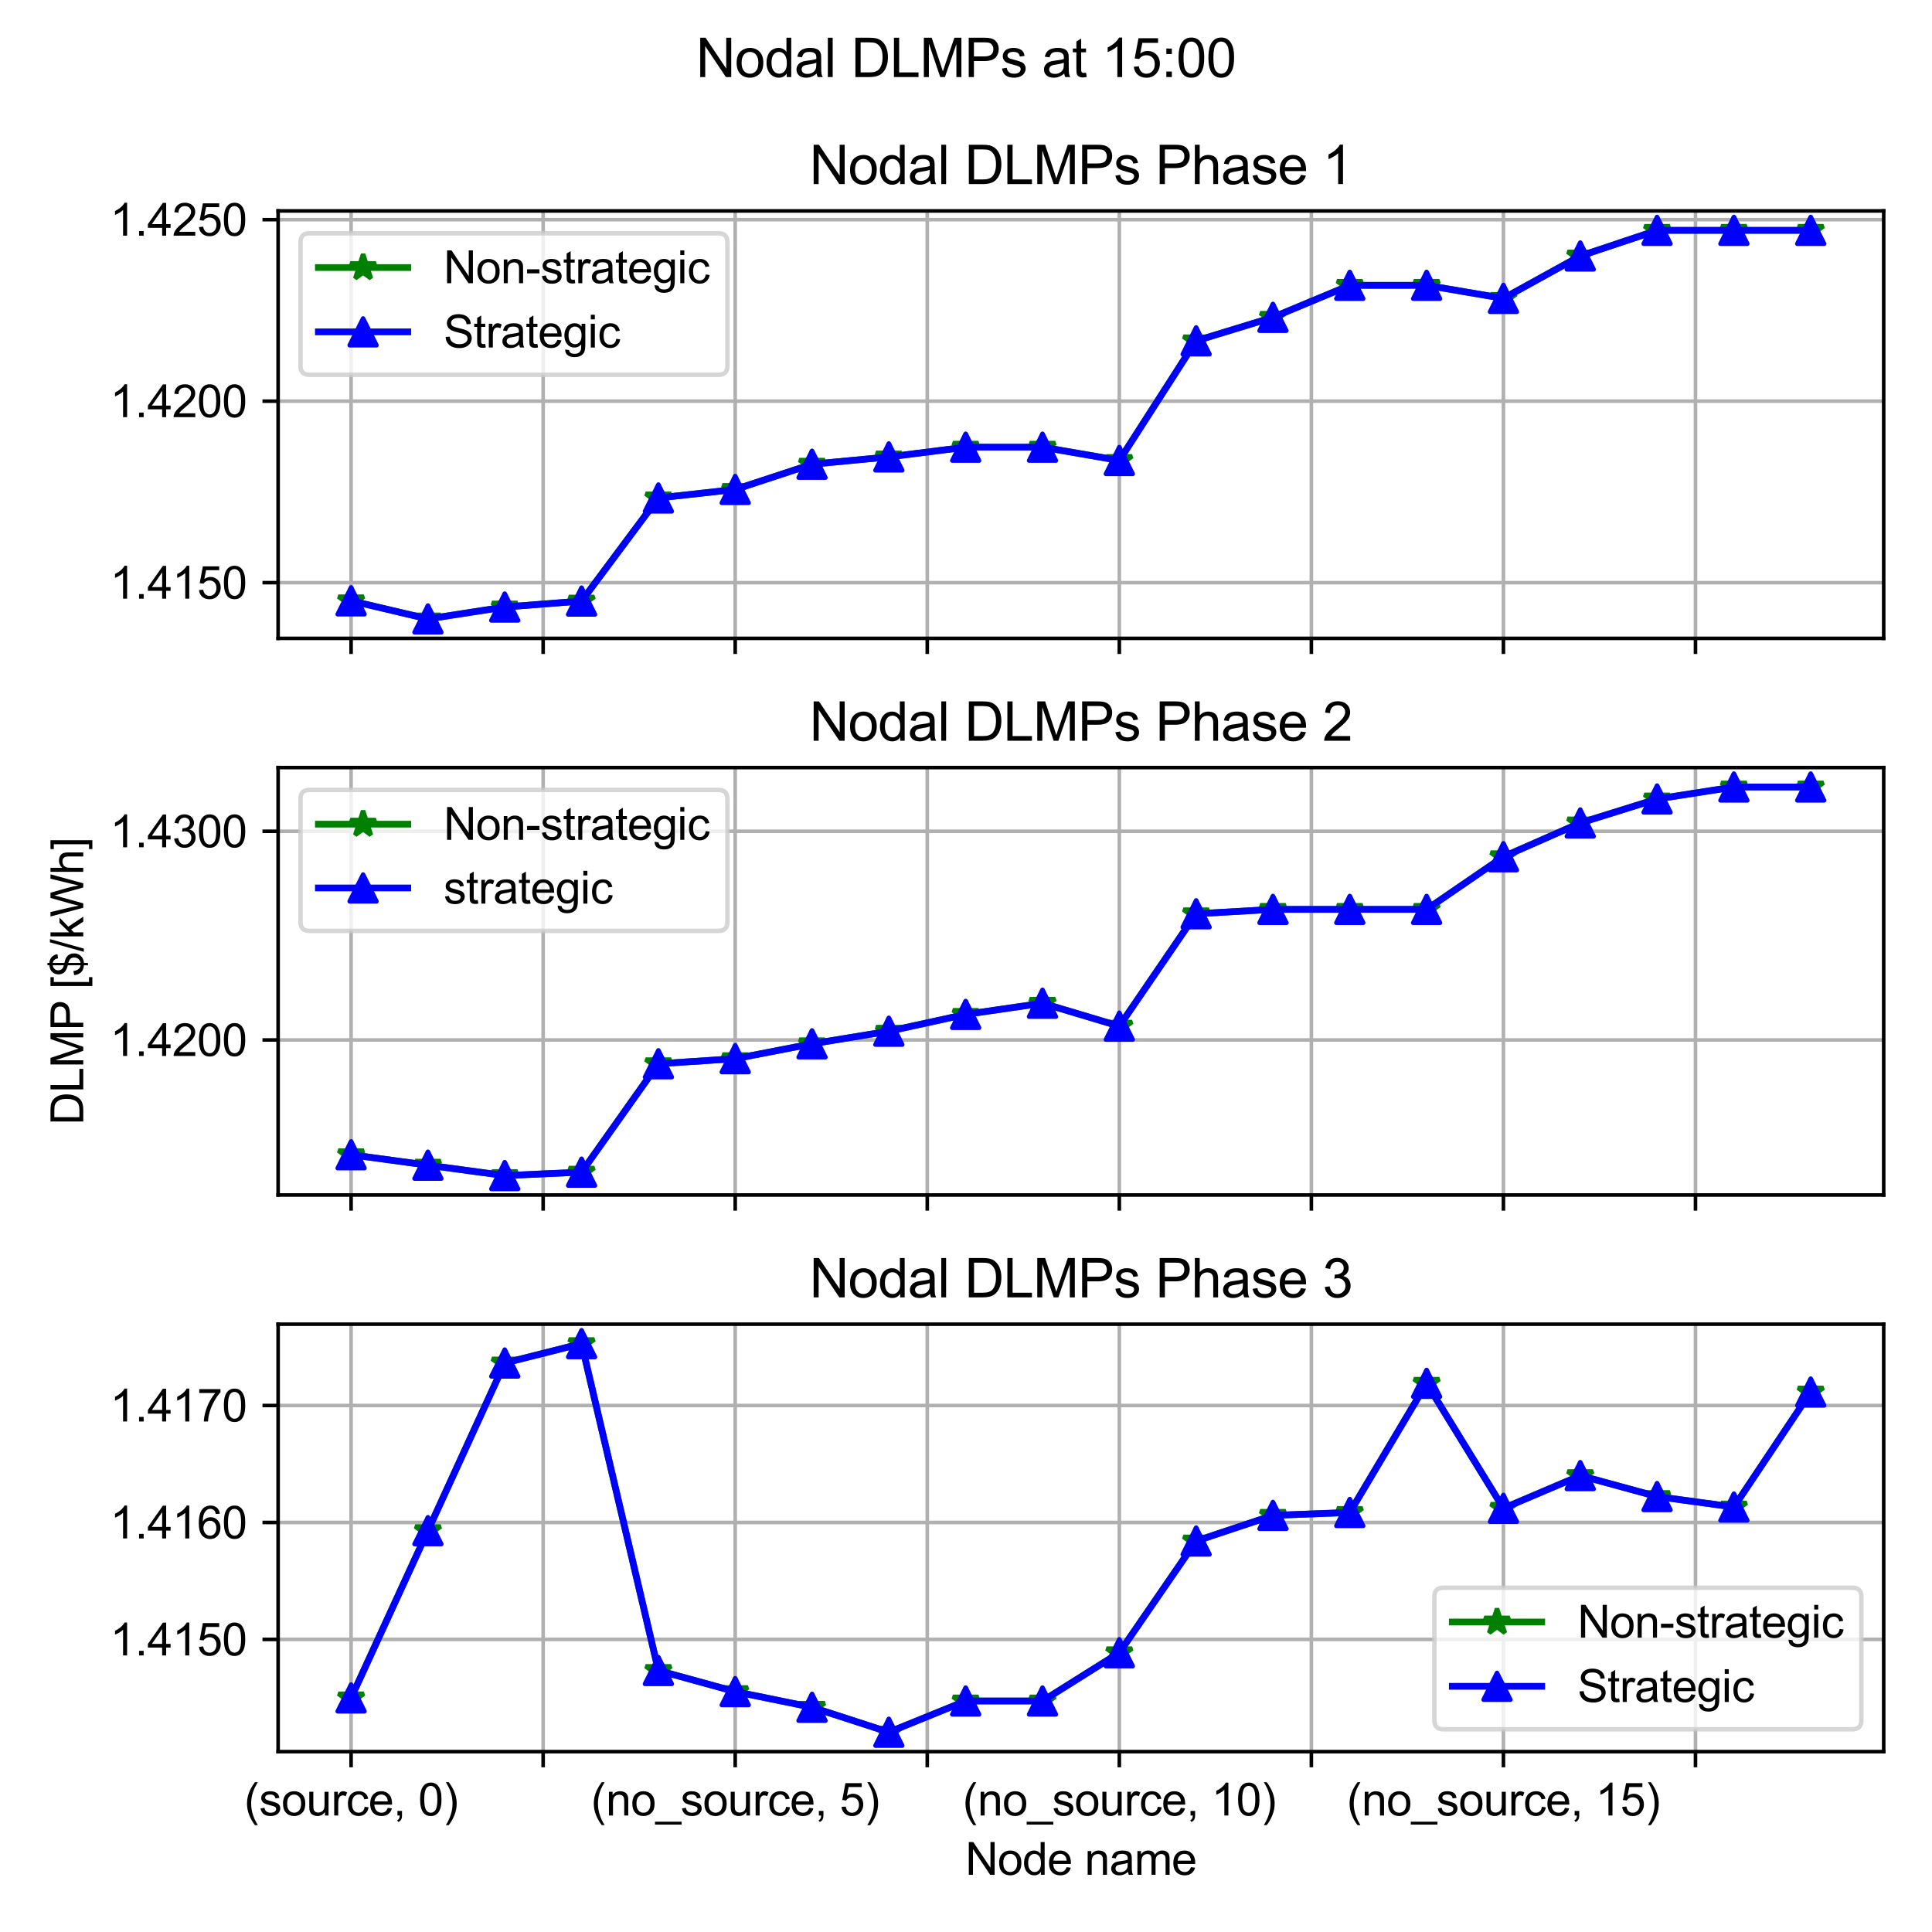 <?xml version="1.0" encoding="utf-8" standalone="no"?>
<!DOCTYPE svg PUBLIC "-//W3C//DTD SVG 1.1//EN"
  "http://www.w3.org/Graphics/SVG/1.1/DTD/svg11.dtd">
<svg xmlns:xlink="http://www.w3.org/1999/xlink" width="432pt" height="432pt" viewBox="0 0 432 432" xmlns="http://www.w3.org/2000/svg" version="1.1">
 <defs>
  <style type="text/css">*{stroke-linejoin: round; stroke-linecap: butt}</style>
 </defs>
 <g id="figure_1">
  <g id="patch_1">
   <path d="M 0 432 
L 432 432 
L 432 0 
L 0 0 
z
" style="fill: #ffffff"/>
  </g>
  <g id="axes_1">
   <g id="patch_2">
    <path d="M 62.188 142.74 
L 421.2 142.74 
L 421.2 47.164 
L 62.188 47.164 
z
" style="fill: #ffffff"/>
   </g>
   <g id="matplotlib.axis_1">
    <g id="xtick_1">
     <g id="line2d_1">
      <path d="M 78.506 142.74 
L 78.506 47.164 
" clip-path="url(#p039cdbb708)" style="fill: none; stroke: #b0b0b0; stroke-width: 0.8; stroke-linecap: square"/>
     </g>
     <g id="line2d_2">
      <defs>
       <path id="m7e114ba9bb" d="M 0 0 
L 0 3.5 
" style="stroke: #000000; stroke-width: 0.8"/>
      </defs>
      <g>
       <use xlink:href="#m7e114ba9bb" x="78.506" y="142.74" style="stroke: #000000; stroke-width: 0.8"/>
      </g>
     </g>
    </g>
    <g id="xtick_2">
     <g id="line2d_3">
      <path d="M 121.45 142.74 
L 121.45 47.164 
" clip-path="url(#p039cdbb708)" style="fill: none; stroke: #b0b0b0; stroke-width: 0.8; stroke-linecap: square"/>
     </g>
     <g id="line2d_4">
      <g>
       <use xlink:href="#m7e114ba9bb" x="121.45" y="142.74" style="stroke: #000000; stroke-width: 0.8"/>
      </g>
     </g>
    </g>
    <g id="xtick_3">
     <g id="line2d_5">
      <path d="M 164.394 142.74 
L 164.394 47.164 
" clip-path="url(#p039cdbb708)" style="fill: none; stroke: #b0b0b0; stroke-width: 0.8; stroke-linecap: square"/>
     </g>
     <g id="line2d_6">
      <g>
       <use xlink:href="#m7e114ba9bb" x="164.394" y="142.74" style="stroke: #000000; stroke-width: 0.8"/>
      </g>
     </g>
    </g>
    <g id="xtick_4">
     <g id="line2d_7">
      <path d="M 207.338 142.74 
L 207.338 47.164 
" clip-path="url(#p039cdbb708)" style="fill: none; stroke: #b0b0b0; stroke-width: 0.8; stroke-linecap: square"/>
     </g>
     <g id="line2d_8">
      <g>
       <use xlink:href="#m7e114ba9bb" x="207.338" y="142.74" style="stroke: #000000; stroke-width: 0.8"/>
      </g>
     </g>
    </g>
    <g id="xtick_5">
     <g id="line2d_9">
      <path d="M 250.283 142.74 
L 250.283 47.164 
" clip-path="url(#p039cdbb708)" style="fill: none; stroke: #b0b0b0; stroke-width: 0.8; stroke-linecap: square"/>
     </g>
     <g id="line2d_10">
      <g>
       <use xlink:href="#m7e114ba9bb" x="250.283" y="142.74" style="stroke: #000000; stroke-width: 0.8"/>
      </g>
     </g>
    </g>
    <g id="xtick_6">
     <g id="line2d_11">
      <path d="M 293.227 142.74 
L 293.227 47.164 
" clip-path="url(#p039cdbb708)" style="fill: none; stroke: #b0b0b0; stroke-width: 0.8; stroke-linecap: square"/>
     </g>
     <g id="line2d_12">
      <g>
       <use xlink:href="#m7e114ba9bb" x="293.227" y="142.74" style="stroke: #000000; stroke-width: 0.8"/>
      </g>
     </g>
    </g>
    <g id="xtick_7">
     <g id="line2d_13">
      <path d="M 336.171 142.74 
L 336.171 47.164 
" clip-path="url(#p039cdbb708)" style="fill: none; stroke: #b0b0b0; stroke-width: 0.8; stroke-linecap: square"/>
     </g>
     <g id="line2d_14">
      <g>
       <use xlink:href="#m7e114ba9bb" x="336.171" y="142.74" style="stroke: #000000; stroke-width: 0.8"/>
      </g>
     </g>
    </g>
    <g id="xtick_8">
     <g id="line2d_15">
      <path d="M 379.115 142.74 
L 379.115 47.164 
" clip-path="url(#p039cdbb708)" style="fill: none; stroke: #b0b0b0; stroke-width: 0.8; stroke-linecap: square"/>
     </g>
     <g id="line2d_16">
      <g>
       <use xlink:href="#m7e114ba9bb" x="379.115" y="142.74" style="stroke: #000000; stroke-width: 0.8"/>
      </g>
     </g>
    </g>
   </g>
   <g id="matplotlib.axis_2">
    <g id="ytick_1">
     <g id="line2d_17">
      <path d="M 62.188 130.286 
L 421.2 130.286 
" clip-path="url(#p039cdbb708)" style="fill: none; stroke: #b0b0b0; stroke-width: 0.8; stroke-linecap: square"/>
     </g>
     <g id="line2d_18">
      <defs>
       <path id="me7155e6ed6" d="M 0 0 
L -3.5 0 
" style="stroke: #000000; stroke-width: 0.8"/>
      </defs>
      <g>
       <use xlink:href="#me7155e6ed6" x="62.188" y="130.286" style="stroke: #000000; stroke-width: 0.8"/>
      </g>
     </g>
     <g id="text_1">
      <!-- 1.4150 -->
      <g transform="translate(24.605 133.865)scale(0.1 -0.1)">
       <defs>
        <path id="ArialMT-31" d="M 2384 0 
L 1822 0 
L 1822 3584 
Q 1619 3391 1289 3197 
Q 959 3003 697 2906 
L 697 3450 
Q 1169 3672 1522 3987 
Q 1875 4303 2022 4600 
L 2384 4600 
L 2384 0 
z
" transform="scale(0.016)"/>
        <path id="ArialMT-2e" d="M 581 0 
L 581 641 
L 1222 641 
L 1222 0 
L 581 0 
z
" transform="scale(0.016)"/>
        <path id="ArialMT-34" d="M 2069 0 
L 2069 1097 
L 81 1097 
L 81 1613 
L 2172 4581 
L 2631 4581 
L 2631 1613 
L 3250 1613 
L 3250 1097 
L 2631 1097 
L 2631 0 
L 2069 0 
z
M 2069 1613 
L 2069 3678 
L 634 1613 
L 2069 1613 
z
" transform="scale(0.016)"/>
        <path id="ArialMT-35" d="M 266 1200 
L 856 1250 
Q 922 819 1161 601 
Q 1400 384 1738 384 
Q 2144 384 2425 690 
Q 2706 997 2706 1503 
Q 2706 1984 2436 2262 
Q 2166 2541 1728 2541 
Q 1456 2541 1237 2417 
Q 1019 2294 894 2097 
L 366 2166 
L 809 4519 
L 3088 4519 
L 3088 3981 
L 1259 3981 
L 1013 2750 
Q 1425 3038 1878 3038 
Q 2478 3038 2890 2622 
Q 3303 2206 3303 1553 
Q 3303 931 2941 478 
Q 2500 -78 1738 -78 
Q 1113 -78 717 272 
Q 322 622 266 1200 
z
" transform="scale(0.016)"/>
        <path id="ArialMT-30" d="M 266 2259 
Q 266 3072 433 3567 
Q 600 4063 929 4331 
Q 1259 4600 1759 4600 
Q 2128 4600 2406 4451 
Q 2684 4303 2865 4023 
Q 3047 3744 3150 3342 
Q 3253 2941 3253 2259 
Q 3253 1453 3087 958 
Q 2922 463 2592 192 
Q 2263 -78 1759 -78 
Q 1097 -78 719 397 
Q 266 969 266 2259 
z
M 844 2259 
Q 844 1131 1108 757 
Q 1372 384 1759 384 
Q 2147 384 2411 759 
Q 2675 1134 2675 2259 
Q 2675 3391 2411 3762 
Q 2147 4134 1753 4134 
Q 1366 4134 1134 3806 
Q 844 3388 844 2259 
z
" transform="scale(0.016)"/>
       </defs>
       <use xlink:href="#ArialMT-31"/>
       <use xlink:href="#ArialMT-2e" x="55.615"/>
       <use xlink:href="#ArialMT-34" x="83.398"/>
       <use xlink:href="#ArialMT-31" x="139.014"/>
       <use xlink:href="#ArialMT-35" x="194.629"/>
       <use xlink:href="#ArialMT-30" x="250.244"/>
      </g>
     </g>
    </g>
    <g id="ytick_2">
     <g id="line2d_19">
      <path d="M 62.188 89.701 
L 421.2 89.701 
" clip-path="url(#p039cdbb708)" style="fill: none; stroke: #b0b0b0; stroke-width: 0.8; stroke-linecap: square"/>
     </g>
     <g id="line2d_20">
      <g>
       <use xlink:href="#me7155e6ed6" x="62.188" y="89.701" style="stroke: #000000; stroke-width: 0.8"/>
      </g>
     </g>
     <g id="text_2">
      <!-- 1.4200 -->
      <g transform="translate(24.605 93.28)scale(0.1 -0.1)">
       <defs>
        <path id="ArialMT-32" d="M 3222 541 
L 3222 0 
L 194 0 
Q 188 203 259 391 
Q 375 700 629 1000 
Q 884 1300 1366 1694 
Q 2113 2306 2375 2664 
Q 2638 3022 2638 3341 
Q 2638 3675 2398 3904 
Q 2159 4134 1775 4134 
Q 1369 4134 1125 3890 
Q 881 3647 878 3216 
L 300 3275 
Q 359 3922 746 4261 
Q 1134 4600 1788 4600 
Q 2447 4600 2831 4234 
Q 3216 3869 3216 3328 
Q 3216 3053 3103 2787 
Q 2991 2522 2730 2228 
Q 2469 1934 1863 1422 
Q 1356 997 1212 845 
Q 1069 694 975 541 
L 3222 541 
z
" transform="scale(0.016)"/>
       </defs>
       <use xlink:href="#ArialMT-31"/>
       <use xlink:href="#ArialMT-2e" x="55.615"/>
       <use xlink:href="#ArialMT-34" x="83.398"/>
       <use xlink:href="#ArialMT-32" x="139.014"/>
       <use xlink:href="#ArialMT-30" x="194.629"/>
       <use xlink:href="#ArialMT-30" x="250.244"/>
      </g>
     </g>
    </g>
    <g id="ytick_3">
     <g id="line2d_21">
      <path d="M 62.188 49.116 
L 421.2 49.116 
" clip-path="url(#p039cdbb708)" style="fill: none; stroke: #b0b0b0; stroke-width: 0.8; stroke-linecap: square"/>
     </g>
     <g id="line2d_22">
      <g>
       <use xlink:href="#me7155e6ed6" x="62.188" y="49.116" style="stroke: #000000; stroke-width: 0.8"/>
      </g>
     </g>
     <g id="text_3">
      <!-- 1.4250 -->
      <g transform="translate(24.605 52.695)scale(0.1 -0.1)">
       <use xlink:href="#ArialMT-31"/>
       <use xlink:href="#ArialMT-2e" x="55.615"/>
       <use xlink:href="#ArialMT-34" x="83.398"/>
       <use xlink:href="#ArialMT-32" x="139.014"/>
       <use xlink:href="#ArialMT-35" x="194.629"/>
       <use xlink:href="#ArialMT-30" x="250.244"/>
      </g>
     </g>
    </g>
   </g>
   <g id="line2d_23">
    <path d="M 78.506 134.344 
L 95.684 138.395 
L 112.862 135.73 
L 130.039 134.397 
L 147.217 111.344 
L 164.394 109.444 
L 181.572 103.797 
L 198.75 102.165 
L 215.927 99.989 
L 233.105 99.989 
L 250.283 102.963 
L 267.46 76.211 
L 284.638 70.95 
L 301.815 63.797 
L 318.993 63.796 
L 336.171 66.72 
L 353.348 57.238 
L 370.526 51.509 
L 387.704 51.508 
L 404.881 51.508 
" clip-path="url(#p039cdbb708)" style="fill: none; stroke: #008000; stroke-width: 1.5; stroke-linecap: square"/>
    <defs>
     <path id="mbb6f2816d6" d="M 0 -3 
L -0.674 -0.927 
L -2.853 -0.927 
L -1.09 0.354 
L -1.763 2.427 
L -0 1.146 
L 1.763 2.427 
L 1.09 0.354 
L 2.853 -0.927 
L 0.674 -0.927 
z
" style="stroke: #008000; stroke-linejoin: bevel"/>
    </defs>
    <g clip-path="url(#p039cdbb708)">
     <use xlink:href="#mbb6f2816d6" x="78.506" y="134.344" style="fill: #008000; stroke: #008000; stroke-linejoin: bevel"/>
     <use xlink:href="#mbb6f2816d6" x="95.684" y="138.395" style="fill: #008000; stroke: #008000; stroke-linejoin: bevel"/>
     <use xlink:href="#mbb6f2816d6" x="112.862" y="135.73" style="fill: #008000; stroke: #008000; stroke-linejoin: bevel"/>
     <use xlink:href="#mbb6f2816d6" x="130.039" y="134.397" style="fill: #008000; stroke: #008000; stroke-linejoin: bevel"/>
     <use xlink:href="#mbb6f2816d6" x="147.217" y="111.344" style="fill: #008000; stroke: #008000; stroke-linejoin: bevel"/>
     <use xlink:href="#mbb6f2816d6" x="164.394" y="109.444" style="fill: #008000; stroke: #008000; stroke-linejoin: bevel"/>
     <use xlink:href="#mbb6f2816d6" x="181.572" y="103.797" style="fill: #008000; stroke: #008000; stroke-linejoin: bevel"/>
     <use xlink:href="#mbb6f2816d6" x="198.75" y="102.165" style="fill: #008000; stroke: #008000; stroke-linejoin: bevel"/>
     <use xlink:href="#mbb6f2816d6" x="215.927" y="99.989" style="fill: #008000; stroke: #008000; stroke-linejoin: bevel"/>
     <use xlink:href="#mbb6f2816d6" x="233.105" y="99.989" style="fill: #008000; stroke: #008000; stroke-linejoin: bevel"/>
     <use xlink:href="#mbb6f2816d6" x="250.283" y="102.963" style="fill: #008000; stroke: #008000; stroke-linejoin: bevel"/>
     <use xlink:href="#mbb6f2816d6" x="267.46" y="76.211" style="fill: #008000; stroke: #008000; stroke-linejoin: bevel"/>
     <use xlink:href="#mbb6f2816d6" x="284.638" y="70.95" style="fill: #008000; stroke: #008000; stroke-linejoin: bevel"/>
     <use xlink:href="#mbb6f2816d6" x="301.815" y="63.797" style="fill: #008000; stroke: #008000; stroke-linejoin: bevel"/>
     <use xlink:href="#mbb6f2816d6" x="318.993" y="63.796" style="fill: #008000; stroke: #008000; stroke-linejoin: bevel"/>
     <use xlink:href="#mbb6f2816d6" x="336.171" y="66.72" style="fill: #008000; stroke: #008000; stroke-linejoin: bevel"/>
     <use xlink:href="#mbb6f2816d6" x="353.348" y="57.238" style="fill: #008000; stroke: #008000; stroke-linejoin: bevel"/>
     <use xlink:href="#mbb6f2816d6" x="370.526" y="51.509" style="fill: #008000; stroke: #008000; stroke-linejoin: bevel"/>
     <use xlink:href="#mbb6f2816d6" x="387.704" y="51.508" style="fill: #008000; stroke: #008000; stroke-linejoin: bevel"/>
     <use xlink:href="#mbb6f2816d6" x="404.881" y="51.508" style="fill: #008000; stroke: #008000; stroke-linejoin: bevel"/>
    </g>
   </g>
   <g id="line2d_24">
    <path d="M 78.506 134.344 
L 95.684 138.395 
L 112.862 135.73 
L 130.039 134.397 
L 147.217 111.344 
L 164.394 109.444 
L 181.572 103.797 
L 198.75 102.165 
L 215.927 99.989 
L 233.105 99.989 
L 250.283 102.963 
L 267.46 76.211 
L 284.638 70.95 
L 301.815 63.797 
L 318.993 63.796 
L 336.171 66.72 
L 353.348 57.238 
L 370.526 51.509 
L 387.704 51.508 
L 404.881 51.508 
" clip-path="url(#p039cdbb708)" style="fill: none; stroke: #0000ff; stroke-width: 1.5; stroke-linecap: square"/>
    <defs>
     <path id="md674cf737d" d="M 0 -3 
L -3 3 
L 3 3 
z
" style="stroke: #0000ff; stroke-linejoin: miter"/>
    </defs>
    <g clip-path="url(#p039cdbb708)">
     <use xlink:href="#md674cf737d" x="78.506" y="134.344" style="fill: #0000ff; stroke: #0000ff; stroke-linejoin: miter"/>
     <use xlink:href="#md674cf737d" x="95.684" y="138.395" style="fill: #0000ff; stroke: #0000ff; stroke-linejoin: miter"/>
     <use xlink:href="#md674cf737d" x="112.862" y="135.73" style="fill: #0000ff; stroke: #0000ff; stroke-linejoin: miter"/>
     <use xlink:href="#md674cf737d" x="130.039" y="134.397" style="fill: #0000ff; stroke: #0000ff; stroke-linejoin: miter"/>
     <use xlink:href="#md674cf737d" x="147.217" y="111.344" style="fill: #0000ff; stroke: #0000ff; stroke-linejoin: miter"/>
     <use xlink:href="#md674cf737d" x="164.394" y="109.444" style="fill: #0000ff; stroke: #0000ff; stroke-linejoin: miter"/>
     <use xlink:href="#md674cf737d" x="181.572" y="103.797" style="fill: #0000ff; stroke: #0000ff; stroke-linejoin: miter"/>
     <use xlink:href="#md674cf737d" x="198.75" y="102.165" style="fill: #0000ff; stroke: #0000ff; stroke-linejoin: miter"/>
     <use xlink:href="#md674cf737d" x="215.927" y="99.989" style="fill: #0000ff; stroke: #0000ff; stroke-linejoin: miter"/>
     <use xlink:href="#md674cf737d" x="233.105" y="99.989" style="fill: #0000ff; stroke: #0000ff; stroke-linejoin: miter"/>
     <use xlink:href="#md674cf737d" x="250.283" y="102.963" style="fill: #0000ff; stroke: #0000ff; stroke-linejoin: miter"/>
     <use xlink:href="#md674cf737d" x="267.46" y="76.211" style="fill: #0000ff; stroke: #0000ff; stroke-linejoin: miter"/>
     <use xlink:href="#md674cf737d" x="284.638" y="70.95" style="fill: #0000ff; stroke: #0000ff; stroke-linejoin: miter"/>
     <use xlink:href="#md674cf737d" x="301.815" y="63.797" style="fill: #0000ff; stroke: #0000ff; stroke-linejoin: miter"/>
     <use xlink:href="#md674cf737d" x="318.993" y="63.796" style="fill: #0000ff; stroke: #0000ff; stroke-linejoin: miter"/>
     <use xlink:href="#md674cf737d" x="336.171" y="66.72" style="fill: #0000ff; stroke: #0000ff; stroke-linejoin: miter"/>
     <use xlink:href="#md674cf737d" x="353.348" y="57.238" style="fill: #0000ff; stroke: #0000ff; stroke-linejoin: miter"/>
     <use xlink:href="#md674cf737d" x="370.526" y="51.509" style="fill: #0000ff; stroke: #0000ff; stroke-linejoin: miter"/>
     <use xlink:href="#md674cf737d" x="387.704" y="51.508" style="fill: #0000ff; stroke: #0000ff; stroke-linejoin: miter"/>
     <use xlink:href="#md674cf737d" x="404.881" y="51.508" style="fill: #0000ff; stroke: #0000ff; stroke-linejoin: miter"/>
    </g>
   </g>
   <g id="patch_3">
    <path d="M 62.188 142.74 
L 62.188 47.164 
" style="fill: none; stroke: #000000; stroke-width: 0.8; stroke-linejoin: miter; stroke-linecap: square"/>
   </g>
   <g id="patch_4">
    <path d="M 421.2 142.74 
L 421.2 47.164 
" style="fill: none; stroke: #000000; stroke-width: 0.8; stroke-linejoin: miter; stroke-linecap: square"/>
   </g>
   <g id="patch_5">
    <path d="M 62.188 142.74 
L 421.2 142.74 
" style="fill: none; stroke: #000000; stroke-width: 0.8; stroke-linejoin: miter; stroke-linecap: square"/>
   </g>
   <g id="patch_6">
    <path d="M 62.188 47.164 
L 421.2 47.164 
" style="fill: none; stroke: #000000; stroke-width: 0.8; stroke-linejoin: miter; stroke-linecap: square"/>
   </g>
   <g id="text_4">
    <!-- Nodal DLMPs Phase 1 -->
    <g transform="translate(180.999 41.164)scale(0.12 -0.12)">
     <defs>
      <path id="ArialMT-4e" d="M 488 0 
L 488 4581 
L 1109 4581 
L 3516 984 
L 3516 4581 
L 4097 4581 
L 4097 0 
L 3475 0 
L 1069 3600 
L 1069 0 
L 488 0 
z
" transform="scale(0.016)"/>
      <path id="ArialMT-6f" d="M 213 1659 
Q 213 2581 725 3025 
Q 1153 3394 1769 3394 
Q 2453 3394 2887 2945 
Q 3322 2497 3322 1706 
Q 3322 1066 3130 698 
Q 2938 331 2570 128 
Q 2203 -75 1769 -75 
Q 1072 -75 642 372 
Q 213 819 213 1659 
z
M 791 1659 
Q 791 1022 1069 705 
Q 1347 388 1769 388 
Q 2188 388 2466 706 
Q 2744 1025 2744 1678 
Q 2744 2294 2464 2611 
Q 2184 2928 1769 2928 
Q 1347 2928 1069 2612 
Q 791 2297 791 1659 
z
" transform="scale(0.016)"/>
      <path id="ArialMT-64" d="M 2575 0 
L 2575 419 
Q 2259 -75 1647 -75 
Q 1250 -75 917 144 
Q 584 363 401 755 
Q 219 1147 219 1656 
Q 219 2153 384 2558 
Q 550 2963 881 3178 
Q 1213 3394 1622 3394 
Q 1922 3394 2156 3267 
Q 2391 3141 2538 2938 
L 2538 4581 
L 3097 4581 
L 3097 0 
L 2575 0 
z
M 797 1656 
Q 797 1019 1065 703 
Q 1334 388 1700 388 
Q 2069 388 2326 689 
Q 2584 991 2584 1609 
Q 2584 2291 2321 2609 
Q 2059 2928 1675 2928 
Q 1300 2928 1048 2622 
Q 797 2316 797 1656 
z
" transform="scale(0.016)"/>
      <path id="ArialMT-61" d="M 2588 409 
Q 2275 144 1986 34 
Q 1697 -75 1366 -75 
Q 819 -75 525 192 
Q 231 459 231 875 
Q 231 1119 342 1320 
Q 453 1522 633 1644 
Q 813 1766 1038 1828 
Q 1203 1872 1538 1913 
Q 2219 1994 2541 2106 
Q 2544 2222 2544 2253 
Q 2544 2597 2384 2738 
Q 2169 2928 1744 2928 
Q 1347 2928 1158 2789 
Q 969 2650 878 2297 
L 328 2372 
Q 403 2725 575 2942 
Q 747 3159 1072 3276 
Q 1397 3394 1825 3394 
Q 2250 3394 2515 3294 
Q 2781 3194 2906 3042 
Q 3031 2891 3081 2659 
Q 3109 2516 3109 2141 
L 3109 1391 
Q 3109 606 3145 398 
Q 3181 191 3288 0 
L 2700 0 
Q 2613 175 2588 409 
z
M 2541 1666 
Q 2234 1541 1622 1453 
Q 1275 1403 1131 1340 
Q 988 1278 909 1158 
Q 831 1038 831 891 
Q 831 666 1001 516 
Q 1172 366 1500 366 
Q 1825 366 2078 508 
Q 2331 650 2450 897 
Q 2541 1088 2541 1459 
L 2541 1666 
z
" transform="scale(0.016)"/>
      <path id="ArialMT-6c" d="M 409 0 
L 409 4581 
L 972 4581 
L 972 0 
L 409 0 
z
" transform="scale(0.016)"/>
      <path id="ArialMT-20" transform="scale(0.016)"/>
      <path id="ArialMT-44" d="M 494 0 
L 494 4581 
L 2072 4581 
Q 2606 4581 2888 4516 
Q 3281 4425 3559 4188 
Q 3922 3881 4101 3404 
Q 4281 2928 4281 2316 
Q 4281 1794 4159 1391 
Q 4038 988 3847 723 
Q 3656 459 3429 307 
Q 3203 156 2883 78 
Q 2563 0 2147 0 
L 494 0 
z
M 1100 541 
L 2078 541 
Q 2531 541 2789 625 
Q 3047 709 3200 863 
Q 3416 1078 3536 1442 
Q 3656 1806 3656 2325 
Q 3656 3044 3420 3430 
Q 3184 3816 2847 3947 
Q 2603 4041 2063 4041 
L 1100 4041 
L 1100 541 
z
" transform="scale(0.016)"/>
      <path id="ArialMT-4c" d="M 469 0 
L 469 4581 
L 1075 4581 
L 1075 541 
L 3331 541 
L 3331 0 
L 469 0 
z
" transform="scale(0.016)"/>
      <path id="ArialMT-4d" d="M 475 0 
L 475 4581 
L 1388 4581 
L 2472 1338 
Q 2622 884 2691 659 
Q 2769 909 2934 1394 
L 4031 4581 
L 4847 4581 
L 4847 0 
L 4263 0 
L 4263 3834 
L 2931 0 
L 2384 0 
L 1059 3900 
L 1059 0 
L 475 0 
z
" transform="scale(0.016)"/>
      <path id="ArialMT-50" d="M 494 0 
L 494 4581 
L 2222 4581 
Q 2678 4581 2919 4538 
Q 3256 4481 3484 4323 
Q 3713 4166 3852 3881 
Q 3991 3597 3991 3256 
Q 3991 2672 3619 2267 
Q 3247 1863 2275 1863 
L 1100 1863 
L 1100 0 
L 494 0 
z
M 1100 2403 
L 2284 2403 
Q 2872 2403 3119 2622 
Q 3366 2841 3366 3238 
Q 3366 3525 3220 3729 
Q 3075 3934 2838 4000 
Q 2684 4041 2272 4041 
L 1100 4041 
L 1100 2403 
z
" transform="scale(0.016)"/>
      <path id="ArialMT-73" d="M 197 991 
L 753 1078 
Q 800 744 1014 566 
Q 1228 388 1613 388 
Q 2000 388 2187 545 
Q 2375 703 2375 916 
Q 2375 1106 2209 1216 
Q 2094 1291 1634 1406 
Q 1016 1563 777 1677 
Q 538 1791 414 1992 
Q 291 2194 291 2438 
Q 291 2659 392 2848 
Q 494 3038 669 3163 
Q 800 3259 1026 3326 
Q 1253 3394 1513 3394 
Q 1903 3394 2198 3281 
Q 2494 3169 2634 2976 
Q 2775 2784 2828 2463 
L 2278 2388 
Q 2241 2644 2061 2787 
Q 1881 2931 1553 2931 
Q 1166 2931 1000 2803 
Q 834 2675 834 2503 
Q 834 2394 903 2306 
Q 972 2216 1119 2156 
Q 1203 2125 1616 2013 
Q 2213 1853 2448 1751 
Q 2684 1650 2818 1456 
Q 2953 1263 2953 975 
Q 2953 694 2789 445 
Q 2625 197 2315 61 
Q 2006 -75 1616 -75 
Q 969 -75 630 194 
Q 291 463 197 991 
z
" transform="scale(0.016)"/>
      <path id="ArialMT-68" d="M 422 0 
L 422 4581 
L 984 4581 
L 984 2938 
Q 1378 3394 1978 3394 
Q 2347 3394 2619 3248 
Q 2891 3103 3008 2847 
Q 3125 2591 3125 2103 
L 3125 0 
L 2563 0 
L 2563 2103 
Q 2563 2525 2380 2717 
Q 2197 2909 1863 2909 
Q 1613 2909 1392 2779 
Q 1172 2650 1078 2428 
Q 984 2206 984 1816 
L 984 0 
L 422 0 
z
" transform="scale(0.016)"/>
      <path id="ArialMT-65" d="M 2694 1069 
L 3275 997 
Q 3138 488 2766 206 
Q 2394 -75 1816 -75 
Q 1088 -75 661 373 
Q 234 822 234 1631 
Q 234 2469 665 2931 
Q 1097 3394 1784 3394 
Q 2450 3394 2872 2941 
Q 3294 2488 3294 1666 
Q 3294 1616 3291 1516 
L 816 1516 
Q 847 969 1125 678 
Q 1403 388 1819 388 
Q 2128 388 2347 550 
Q 2566 713 2694 1069 
z
M 847 1978 
L 2700 1978 
Q 2663 2397 2488 2606 
Q 2219 2931 1791 2931 
Q 1403 2931 1139 2672 
Q 875 2413 847 1978 
z
" transform="scale(0.016)"/>
     </defs>
     <use xlink:href="#ArialMT-4e"/>
     <use xlink:href="#ArialMT-6f" x="72.217"/>
     <use xlink:href="#ArialMT-64" x="127.832"/>
     <use xlink:href="#ArialMT-61" x="183.447"/>
     <use xlink:href="#ArialMT-6c" x="239.062"/>
     <use xlink:href="#ArialMT-20" x="261.279"/>
     <use xlink:href="#ArialMT-44" x="289.062"/>
     <use xlink:href="#ArialMT-4c" x="361.279"/>
     <use xlink:href="#ArialMT-4d" x="416.895"/>
     <use xlink:href="#ArialMT-50" x="500.195"/>
     <use xlink:href="#ArialMT-73" x="566.895"/>
     <use xlink:href="#ArialMT-20" x="616.895"/>
     <use xlink:href="#ArialMT-50" x="644.678"/>
     <use xlink:href="#ArialMT-68" x="711.377"/>
     <use xlink:href="#ArialMT-61" x="766.992"/>
     <use xlink:href="#ArialMT-73" x="822.607"/>
     <use xlink:href="#ArialMT-65" x="872.607"/>
     <use xlink:href="#ArialMT-20" x="928.223"/>
     <use xlink:href="#ArialMT-31" x="956.006"/>
    </g>
   </g>
   <g id="legend_1">
    <g id="patch_7">
     <path d="M 69.188 83.811 
L 160.652 83.811 
Q 162.652 83.811 162.652 81.811 
L 162.652 54.164 
Q 162.652 52.164 160.652 52.164 
L 69.188 52.164 
Q 67.188 52.164 67.188 54.164 
L 67.188 81.811 
Q 67.188 83.811 69.188 83.811 
z
" style="fill: #ffffff; opacity: 0.8; stroke: #cccccc; stroke-linejoin: miter"/>
    </g>
    <g id="line2d_25">
     <path d="M 71.188 59.822 
L 81.188 59.822 
L 91.188 59.822 
" style="fill: none; stroke: #008000; stroke-width: 1.5; stroke-linecap: square"/>
     <g>
      <use xlink:href="#mbb6f2816d6" x="81.188" y="59.822" style="fill: #008000; stroke: #008000; stroke-linejoin: bevel"/>
     </g>
    </g>
    <g id="text_5">
     <!-- Non-strategic -->
     <g transform="translate(99.188 63.322)scale(0.1 -0.1)">
      <defs>
       <path id="ArialMT-6e" d="M 422 0 
L 422 3319 
L 928 3319 
L 928 2847 
Q 1294 3394 1984 3394 
Q 2284 3394 2536 3286 
Q 2788 3178 2913 3003 
Q 3038 2828 3088 2588 
Q 3119 2431 3119 2041 
L 3119 0 
L 2556 0 
L 2556 2019 
Q 2556 2363 2490 2533 
Q 2425 2703 2258 2804 
Q 2091 2906 1866 2906 
Q 1506 2906 1245 2678 
Q 984 2450 984 1813 
L 984 0 
L 422 0 
z
" transform="scale(0.016)"/>
       <path id="ArialMT-2d" d="M 203 1375 
L 203 1941 
L 1931 1941 
L 1931 1375 
L 203 1375 
z
" transform="scale(0.016)"/>
       <path id="ArialMT-74" d="M 1650 503 
L 1731 6 
Q 1494 -44 1306 -44 
Q 1000 -44 831 53 
Q 663 150 594 308 
Q 525 466 525 972 
L 525 2881 
L 113 2881 
L 113 3319 
L 525 3319 
L 525 4141 
L 1084 4478 
L 1084 3319 
L 1650 3319 
L 1650 2881 
L 1084 2881 
L 1084 941 
Q 1084 700 1114 631 
Q 1144 563 1211 522 
Q 1278 481 1403 481 
Q 1497 481 1650 503 
z
" transform="scale(0.016)"/>
       <path id="ArialMT-72" d="M 416 0 
L 416 3319 
L 922 3319 
L 922 2816 
Q 1116 3169 1280 3281 
Q 1444 3394 1641 3394 
Q 1925 3394 2219 3213 
L 2025 2691 
Q 1819 2813 1613 2813 
Q 1428 2813 1281 2702 
Q 1134 2591 1072 2394 
Q 978 2094 978 1738 
L 978 0 
L 416 0 
z
" transform="scale(0.016)"/>
       <path id="ArialMT-67" d="M 319 -275 
L 866 -356 
Q 900 -609 1056 -725 
Q 1266 -881 1628 -881 
Q 2019 -881 2231 -725 
Q 2444 -569 2519 -288 
Q 2563 -116 2559 434 
Q 2191 0 1641 0 
Q 956 0 581 494 
Q 206 988 206 1678 
Q 206 2153 378 2554 
Q 550 2956 876 3175 
Q 1203 3394 1644 3394 
Q 2231 3394 2613 2919 
L 2613 3319 
L 3131 3319 
L 3131 450 
Q 3131 -325 2973 -648 
Q 2816 -972 2473 -1159 
Q 2131 -1347 1631 -1347 
Q 1038 -1347 672 -1080 
Q 306 -813 319 -275 
z
M 784 1719 
Q 784 1066 1043 766 
Q 1303 466 1694 466 
Q 2081 466 2343 764 
Q 2606 1063 2606 1700 
Q 2606 2309 2336 2618 
Q 2066 2928 1684 2928 
Q 1309 2928 1046 2623 
Q 784 2319 784 1719 
z
" transform="scale(0.016)"/>
       <path id="ArialMT-69" d="M 425 3934 
L 425 4581 
L 988 4581 
L 988 3934 
L 425 3934 
z
M 425 0 
L 425 3319 
L 988 3319 
L 988 0 
L 425 0 
z
" transform="scale(0.016)"/>
       <path id="ArialMT-63" d="M 2588 1216 
L 3141 1144 
Q 3050 572 2676 248 
Q 2303 -75 1759 -75 
Q 1078 -75 664 370 
Q 250 816 250 1647 
Q 250 2184 428 2587 
Q 606 2991 970 3192 
Q 1334 3394 1763 3394 
Q 2303 3394 2647 3120 
Q 2991 2847 3088 2344 
L 2541 2259 
Q 2463 2594 2264 2762 
Q 2066 2931 1784 2931 
Q 1359 2931 1093 2626 
Q 828 2322 828 1663 
Q 828 994 1084 691 
Q 1341 388 1753 388 
Q 2084 388 2306 591 
Q 2528 794 2588 1216 
z
" transform="scale(0.016)"/>
      </defs>
      <use xlink:href="#ArialMT-4e"/>
      <use xlink:href="#ArialMT-6f" x="72.217"/>
      <use xlink:href="#ArialMT-6e" x="127.832"/>
      <use xlink:href="#ArialMT-2d" x="183.447"/>
      <use xlink:href="#ArialMT-73" x="216.748"/>
      <use xlink:href="#ArialMT-74" x="266.748"/>
      <use xlink:href="#ArialMT-72" x="294.531"/>
      <use xlink:href="#ArialMT-61" x="327.832"/>
      <use xlink:href="#ArialMT-74" x="383.447"/>
      <use xlink:href="#ArialMT-65" x="411.23"/>
      <use xlink:href="#ArialMT-67" x="466.846"/>
      <use xlink:href="#ArialMT-69" x="522.461"/>
      <use xlink:href="#ArialMT-63" x="544.678"/>
     </g>
    </g>
    <g id="line2d_26">
     <path d="M 71.188 74.206 
L 81.188 74.206 
L 91.188 74.206 
" style="fill: none; stroke: #0000ff; stroke-width: 1.5; stroke-linecap: square"/>
     <g>
      <use xlink:href="#md674cf737d" x="81.188" y="74.206" style="fill: #0000ff; stroke: #0000ff; stroke-linejoin: miter"/>
     </g>
    </g>
    <g id="text_6">
     <!-- Strategic -->
     <g transform="translate(99.188 77.706)scale(0.1 -0.1)">
      <defs>
       <path id="ArialMT-53" d="M 288 1472 
L 859 1522 
Q 900 1178 1048 958 
Q 1197 738 1509 602 
Q 1822 466 2213 466 
Q 2559 466 2825 569 
Q 3091 672 3220 851 
Q 3350 1031 3350 1244 
Q 3350 1459 3225 1620 
Q 3100 1781 2813 1891 
Q 2628 1963 1997 2114 
Q 1366 2266 1113 2400 
Q 784 2572 623 2826 
Q 463 3081 463 3397 
Q 463 3744 659 4045 
Q 856 4347 1234 4503 
Q 1613 4659 2075 4659 
Q 2584 4659 2973 4495 
Q 3363 4331 3572 4012 
Q 3781 3694 3797 3291 
L 3216 3247 
Q 3169 3681 2898 3903 
Q 2628 4125 2100 4125 
Q 1550 4125 1298 3923 
Q 1047 3722 1047 3438 
Q 1047 3191 1225 3031 
Q 1400 2872 2139 2705 
Q 2878 2538 3153 2413 
Q 3553 2228 3743 1945 
Q 3934 1663 3934 1294 
Q 3934 928 3725 604 
Q 3516 281 3123 101 
Q 2731 -78 2241 -78 
Q 1619 -78 1198 103 
Q 778 284 539 648 
Q 300 1013 288 1472 
z
" transform="scale(0.016)"/>
      </defs>
      <use xlink:href="#ArialMT-53"/>
      <use xlink:href="#ArialMT-74" x="66.699"/>
      <use xlink:href="#ArialMT-72" x="94.482"/>
      <use xlink:href="#ArialMT-61" x="127.783"/>
      <use xlink:href="#ArialMT-74" x="183.398"/>
      <use xlink:href="#ArialMT-65" x="211.182"/>
      <use xlink:href="#ArialMT-67" x="266.797"/>
      <use xlink:href="#ArialMT-69" x="322.412"/>
      <use xlink:href="#ArialMT-63" x="344.629"/>
     </g>
    </g>
   </g>
  </g>
  <g id="axes_2">
   <g id="patch_8">
    <path d="M 62.188 267.205 
L 421.2 267.205 
L 421.2 171.629 
L 62.188 171.629 
z
" style="fill: #ffffff"/>
   </g>
   <g id="matplotlib.axis_3">
    <g id="xtick_9">
     <g id="line2d_27">
      <path d="M 78.506 267.205 
L 78.506 171.629 
" clip-path="url(#p7b905b9bc7)" style="fill: none; stroke: #b0b0b0; stroke-width: 0.8; stroke-linecap: square"/>
     </g>
     <g id="line2d_28">
      <g>
       <use xlink:href="#m7e114ba9bb" x="78.506" y="267.205" style="stroke: #000000; stroke-width: 0.8"/>
      </g>
     </g>
    </g>
    <g id="xtick_10">
     <g id="line2d_29">
      <path d="M 121.45 267.205 
L 121.45 171.629 
" clip-path="url(#p7b905b9bc7)" style="fill: none; stroke: #b0b0b0; stroke-width: 0.8; stroke-linecap: square"/>
     </g>
     <g id="line2d_30">
      <g>
       <use xlink:href="#m7e114ba9bb" x="121.45" y="267.205" style="stroke: #000000; stroke-width: 0.8"/>
      </g>
     </g>
    </g>
    <g id="xtick_11">
     <g id="line2d_31">
      <path d="M 164.394 267.205 
L 164.394 171.629 
" clip-path="url(#p7b905b9bc7)" style="fill: none; stroke: #b0b0b0; stroke-width: 0.8; stroke-linecap: square"/>
     </g>
     <g id="line2d_32">
      <g>
       <use xlink:href="#m7e114ba9bb" x="164.394" y="267.205" style="stroke: #000000; stroke-width: 0.8"/>
      </g>
     </g>
    </g>
    <g id="xtick_12">
     <g id="line2d_33">
      <path d="M 207.338 267.205 
L 207.338 171.629 
" clip-path="url(#p7b905b9bc7)" style="fill: none; stroke: #b0b0b0; stroke-width: 0.8; stroke-linecap: square"/>
     </g>
     <g id="line2d_34">
      <g>
       <use xlink:href="#m7e114ba9bb" x="207.338" y="267.205" style="stroke: #000000; stroke-width: 0.8"/>
      </g>
     </g>
    </g>
    <g id="xtick_13">
     <g id="line2d_35">
      <path d="M 250.283 267.205 
L 250.283 171.629 
" clip-path="url(#p7b905b9bc7)" style="fill: none; stroke: #b0b0b0; stroke-width: 0.8; stroke-linecap: square"/>
     </g>
     <g id="line2d_36">
      <g>
       <use xlink:href="#m7e114ba9bb" x="250.283" y="267.205" style="stroke: #000000; stroke-width: 0.8"/>
      </g>
     </g>
    </g>
    <g id="xtick_14">
     <g id="line2d_37">
      <path d="M 293.227 267.205 
L 293.227 171.629 
" clip-path="url(#p7b905b9bc7)" style="fill: none; stroke: #b0b0b0; stroke-width: 0.8; stroke-linecap: square"/>
     </g>
     <g id="line2d_38">
      <g>
       <use xlink:href="#m7e114ba9bb" x="293.227" y="267.205" style="stroke: #000000; stroke-width: 0.8"/>
      </g>
     </g>
    </g>
    <g id="xtick_15">
     <g id="line2d_39">
      <path d="M 336.171 267.205 
L 336.171 171.629 
" clip-path="url(#p7b905b9bc7)" style="fill: none; stroke: #b0b0b0; stroke-width: 0.8; stroke-linecap: square"/>
     </g>
     <g id="line2d_40">
      <g>
       <use xlink:href="#m7e114ba9bb" x="336.171" y="267.205" style="stroke: #000000; stroke-width: 0.8"/>
      </g>
     </g>
    </g>
    <g id="xtick_16">
     <g id="line2d_41">
      <path d="M 379.115 267.205 
L 379.115 171.629 
" clip-path="url(#p7b905b9bc7)" style="fill: none; stroke: #b0b0b0; stroke-width: 0.8; stroke-linecap: square"/>
     </g>
     <g id="line2d_42">
      <g>
       <use xlink:href="#m7e114ba9bb" x="379.115" y="267.205" style="stroke: #000000; stroke-width: 0.8"/>
      </g>
     </g>
    </g>
   </g>
   <g id="matplotlib.axis_4">
    <g id="ytick_4">
     <g id="line2d_43">
      <path d="M 62.188 232.539 
L 421.2 232.539 
" clip-path="url(#p7b905b9bc7)" style="fill: none; stroke: #b0b0b0; stroke-width: 0.8; stroke-linecap: square"/>
     </g>
     <g id="line2d_44">
      <g>
       <use xlink:href="#me7155e6ed6" x="62.188" y="232.539" style="stroke: #000000; stroke-width: 0.8"/>
      </g>
     </g>
     <g id="text_7">
      <!-- 1.4200 -->
      <g transform="translate(24.605 236.118)scale(0.1 -0.1)">
       <use xlink:href="#ArialMT-31"/>
       <use xlink:href="#ArialMT-2e" x="55.615"/>
       <use xlink:href="#ArialMT-34" x="83.398"/>
       <use xlink:href="#ArialMT-32" x="139.014"/>
       <use xlink:href="#ArialMT-30" x="194.629"/>
       <use xlink:href="#ArialMT-30" x="250.244"/>
      </g>
     </g>
    </g>
    <g id="ytick_5">
     <g id="line2d_45">
      <path d="M 62.188 185.873 
L 421.2 185.873 
" clip-path="url(#p7b905b9bc7)" style="fill: none; stroke: #b0b0b0; stroke-width: 0.8; stroke-linecap: square"/>
     </g>
     <g id="line2d_46">
      <g>
       <use xlink:href="#me7155e6ed6" x="62.188" y="185.873" style="stroke: #000000; stroke-width: 0.8"/>
      </g>
     </g>
     <g id="text_8">
      <!-- 1.4300 -->
      <g transform="translate(24.605 189.452)scale(0.1 -0.1)">
       <defs>
        <path id="ArialMT-33" d="M 269 1209 
L 831 1284 
Q 928 806 1161 595 
Q 1394 384 1728 384 
Q 2125 384 2398 659 
Q 2672 934 2672 1341 
Q 2672 1728 2419 1979 
Q 2166 2231 1775 2231 
Q 1616 2231 1378 2169 
L 1441 2663 
Q 1497 2656 1531 2656 
Q 1891 2656 2178 2843 
Q 2466 3031 2466 3422 
Q 2466 3731 2256 3934 
Q 2047 4138 1716 4138 
Q 1388 4138 1169 3931 
Q 950 3725 888 3313 
L 325 3413 
Q 428 3978 793 4289 
Q 1159 4600 1703 4600 
Q 2078 4600 2393 4439 
Q 2709 4278 2876 4000 
Q 3044 3722 3044 3409 
Q 3044 3113 2884 2869 
Q 2725 2625 2413 2481 
Q 2819 2388 3044 2092 
Q 3269 1797 3269 1353 
Q 3269 753 2831 336 
Q 2394 -81 1725 -81 
Q 1122 -81 723 278 
Q 325 638 269 1209 
z
" transform="scale(0.016)"/>
       </defs>
       <use xlink:href="#ArialMT-31"/>
       <use xlink:href="#ArialMT-2e" x="55.615"/>
       <use xlink:href="#ArialMT-34" x="83.398"/>
       <use xlink:href="#ArialMT-33" x="139.014"/>
       <use xlink:href="#ArialMT-30" x="194.629"/>
       <use xlink:href="#ArialMT-30" x="250.244"/>
      </g>
     </g>
    </g>
    <g id="text_9">
     <!-- DLMP [$/kWh] -->
     <g transform="translate(18.617 251.558)rotate(-90)scale(0.1 -0.1)">
      <defs>
       <path id="ArialMT-5b" d="M 434 -1272 
L 434 4581 
L 1675 4581 
L 1675 4116 
L 997 4116 
L 997 -806 
L 1675 -806 
L 1675 -1272 
L 434 -1272 
z
" transform="scale(0.016)"/>
       <path id="ArialMT-24" d="M 1594 -659 
L 1594 -97 
Q 1172 -44 908 92 
Q 644 228 451 531 
Q 259 834 228 1272 
L 794 1378 
Q 859 925 1025 713 
Q 1263 413 1594 378 
L 1594 2169 
Q 1247 2234 884 2438 
Q 616 2588 470 2853 
Q 325 3119 325 3456 
Q 325 4056 750 4428 
Q 1034 4678 1594 4734 
L 1594 5003 
L 1925 5003 
L 1925 4734 
Q 2416 4688 2703 4447 
Q 3072 4141 3147 3606 
L 2566 3519 
Q 2516 3850 2358 4026 
Q 2200 4203 1925 4259 
L 1925 2638 
Q 2350 2531 2488 2472 
Q 2750 2356 2915 2190 
Q 3081 2025 3170 1797 
Q 3259 1569 3259 1303 
Q 3259 719 2887 328 
Q 2516 -63 1925 -91 
L 1925 -659 
L 1594 -659 
z
M 1594 4266 
Q 1266 4216 1077 4003 
Q 888 3791 888 3500 
Q 888 3213 1048 3019 
Q 1209 2825 1594 2709 
L 1594 4266 
z
M 1925 378 
Q 2253 419 2467 662 
Q 2681 906 2681 1266 
Q 2681 1572 2529 1758 
Q 2378 1944 1925 2091 
L 1925 378 
z
" transform="scale(0.016)"/>
       <path id="ArialMT-2f" d="M 0 -78 
L 1328 4659 
L 1778 4659 
L 453 -78 
L 0 -78 
z
" transform="scale(0.016)"/>
       <path id="ArialMT-6b" d="M 425 0 
L 425 4581 
L 988 4581 
L 988 1969 
L 2319 3319 
L 3047 3319 
L 1778 2088 
L 3175 0 
L 2481 0 
L 1384 1697 
L 988 1316 
L 988 0 
L 425 0 
z
" transform="scale(0.016)"/>
       <path id="ArialMT-57" d="M 1294 0 
L 78 4581 
L 700 4581 
L 1397 1578 
Q 1509 1106 1591 641 
Q 1766 1375 1797 1488 
L 2669 4581 
L 3400 4581 
L 4056 2263 
Q 4303 1400 4413 641 
Q 4500 1075 4641 1638 
L 5359 4581 
L 5969 4581 
L 4713 0 
L 4128 0 
L 3163 3491 
Q 3041 3928 3019 4028 
Q 2947 3713 2884 3491 
L 1913 0 
L 1294 0 
z
" transform="scale(0.016)"/>
       <path id="ArialMT-5d" d="M 1363 -1272 
L 122 -1272 
L 122 -806 
L 800 -806 
L 800 4116 
L 122 4116 
L 122 4581 
L 1363 4581 
L 1363 -1272 
z
" transform="scale(0.016)"/>
      </defs>
      <use xlink:href="#ArialMT-44"/>
      <use xlink:href="#ArialMT-4c" x="72.217"/>
      <use xlink:href="#ArialMT-4d" x="127.832"/>
      <use xlink:href="#ArialMT-50" x="211.133"/>
      <use xlink:href="#ArialMT-20" x="276.082"/>
      <use xlink:href="#ArialMT-5b" x="303.865"/>
      <use xlink:href="#ArialMT-24" x="331.648"/>
      <use xlink:href="#ArialMT-2f" x="387.264"/>
      <use xlink:href="#ArialMT-6b" x="415.047"/>
      <use xlink:href="#ArialMT-57" x="465.047"/>
      <use xlink:href="#ArialMT-68" x="559.432"/>
      <use xlink:href="#ArialMT-5d" x="615.047"/>
     </g>
    </g>
   </g>
   <g id="line2d_47">
    <path d="M 78.506 258.205 
L 95.684 260.533 
L 112.862 262.861 
L 130.039 262.096 
L 147.217 237.855 
L 164.394 236.726 
L 181.572 233.397 
L 198.75 230.579 
L 215.927 226.82 
L 233.105 224.323 
L 250.283 229.455 
L 267.46 204.325 
L 284.638 203.34 
L 301.815 203.339 
L 318.993 203.339 
L 336.171 191.568 
L 353.348 184.011 
L 370.526 178.655 
L 387.704 175.974 
L 404.881 175.973 
" clip-path="url(#p7b905b9bc7)" style="fill: none; stroke: #008000; stroke-width: 1.5; stroke-linecap: square"/>
    <g clip-path="url(#p7b905b9bc7)">
     <use xlink:href="#mbb6f2816d6" x="78.506" y="258.205" style="fill: #008000; stroke: #008000; stroke-linejoin: bevel"/>
     <use xlink:href="#mbb6f2816d6" x="95.684" y="260.533" style="fill: #008000; stroke: #008000; stroke-linejoin: bevel"/>
     <use xlink:href="#mbb6f2816d6" x="112.862" y="262.861" style="fill: #008000; stroke: #008000; stroke-linejoin: bevel"/>
     <use xlink:href="#mbb6f2816d6" x="130.039" y="262.096" style="fill: #008000; stroke: #008000; stroke-linejoin: bevel"/>
     <use xlink:href="#mbb6f2816d6" x="147.217" y="237.855" style="fill: #008000; stroke: #008000; stroke-linejoin: bevel"/>
     <use xlink:href="#mbb6f2816d6" x="164.394" y="236.726" style="fill: #008000; stroke: #008000; stroke-linejoin: bevel"/>
     <use xlink:href="#mbb6f2816d6" x="181.572" y="233.397" style="fill: #008000; stroke: #008000; stroke-linejoin: bevel"/>
     <use xlink:href="#mbb6f2816d6" x="198.75" y="230.579" style="fill: #008000; stroke: #008000; stroke-linejoin: bevel"/>
     <use xlink:href="#mbb6f2816d6" x="215.927" y="226.82" style="fill: #008000; stroke: #008000; stroke-linejoin: bevel"/>
     <use xlink:href="#mbb6f2816d6" x="233.105" y="224.323" style="fill: #008000; stroke: #008000; stroke-linejoin: bevel"/>
     <use xlink:href="#mbb6f2816d6" x="250.283" y="229.455" style="fill: #008000; stroke: #008000; stroke-linejoin: bevel"/>
     <use xlink:href="#mbb6f2816d6" x="267.46" y="204.325" style="fill: #008000; stroke: #008000; stroke-linejoin: bevel"/>
     <use xlink:href="#mbb6f2816d6" x="284.638" y="203.34" style="fill: #008000; stroke: #008000; stroke-linejoin: bevel"/>
     <use xlink:href="#mbb6f2816d6" x="301.815" y="203.339" style="fill: #008000; stroke: #008000; stroke-linejoin: bevel"/>
     <use xlink:href="#mbb6f2816d6" x="318.993" y="203.339" style="fill: #008000; stroke: #008000; stroke-linejoin: bevel"/>
     <use xlink:href="#mbb6f2816d6" x="336.171" y="191.568" style="fill: #008000; stroke: #008000; stroke-linejoin: bevel"/>
     <use xlink:href="#mbb6f2816d6" x="353.348" y="184.011" style="fill: #008000; stroke: #008000; stroke-linejoin: bevel"/>
     <use xlink:href="#mbb6f2816d6" x="370.526" y="178.655" style="fill: #008000; stroke: #008000; stroke-linejoin: bevel"/>
     <use xlink:href="#mbb6f2816d6" x="387.704" y="175.974" style="fill: #008000; stroke: #008000; stroke-linejoin: bevel"/>
     <use xlink:href="#mbb6f2816d6" x="404.881" y="175.973" style="fill: #008000; stroke: #008000; stroke-linejoin: bevel"/>
    </g>
   </g>
   <g id="line2d_48">
    <path d="M 78.506 258.205 
L 95.684 260.533 
L 112.862 262.861 
L 130.039 262.096 
L 147.217 237.855 
L 164.394 236.726 
L 181.572 233.397 
L 198.75 230.579 
L 215.927 226.82 
L 233.105 224.323 
L 250.283 229.455 
L 267.46 204.325 
L 284.638 203.34 
L 301.815 203.339 
L 318.993 203.339 
L 336.171 191.568 
L 353.348 184.011 
L 370.526 178.655 
L 387.704 175.974 
L 404.881 175.973 
" clip-path="url(#p7b905b9bc7)" style="fill: none; stroke: #0000ff; stroke-width: 1.5; stroke-linecap: square"/>
    <g clip-path="url(#p7b905b9bc7)">
     <use xlink:href="#md674cf737d" x="78.506" y="258.205" style="fill: #0000ff; stroke: #0000ff; stroke-linejoin: miter"/>
     <use xlink:href="#md674cf737d" x="95.684" y="260.533" style="fill: #0000ff; stroke: #0000ff; stroke-linejoin: miter"/>
     <use xlink:href="#md674cf737d" x="112.862" y="262.861" style="fill: #0000ff; stroke: #0000ff; stroke-linejoin: miter"/>
     <use xlink:href="#md674cf737d" x="130.039" y="262.096" style="fill: #0000ff; stroke: #0000ff; stroke-linejoin: miter"/>
     <use xlink:href="#md674cf737d" x="147.217" y="237.855" style="fill: #0000ff; stroke: #0000ff; stroke-linejoin: miter"/>
     <use xlink:href="#md674cf737d" x="164.394" y="236.726" style="fill: #0000ff; stroke: #0000ff; stroke-linejoin: miter"/>
     <use xlink:href="#md674cf737d" x="181.572" y="233.397" style="fill: #0000ff; stroke: #0000ff; stroke-linejoin: miter"/>
     <use xlink:href="#md674cf737d" x="198.75" y="230.579" style="fill: #0000ff; stroke: #0000ff; stroke-linejoin: miter"/>
     <use xlink:href="#md674cf737d" x="215.927" y="226.82" style="fill: #0000ff; stroke: #0000ff; stroke-linejoin: miter"/>
     <use xlink:href="#md674cf737d" x="233.105" y="224.323" style="fill: #0000ff; stroke: #0000ff; stroke-linejoin: miter"/>
     <use xlink:href="#md674cf737d" x="250.283" y="229.455" style="fill: #0000ff; stroke: #0000ff; stroke-linejoin: miter"/>
     <use xlink:href="#md674cf737d" x="267.46" y="204.325" style="fill: #0000ff; stroke: #0000ff; stroke-linejoin: miter"/>
     <use xlink:href="#md674cf737d" x="284.638" y="203.34" style="fill: #0000ff; stroke: #0000ff; stroke-linejoin: miter"/>
     <use xlink:href="#md674cf737d" x="301.815" y="203.339" style="fill: #0000ff; stroke: #0000ff; stroke-linejoin: miter"/>
     <use xlink:href="#md674cf737d" x="318.993" y="203.339" style="fill: #0000ff; stroke: #0000ff; stroke-linejoin: miter"/>
     <use xlink:href="#md674cf737d" x="336.171" y="191.568" style="fill: #0000ff; stroke: #0000ff; stroke-linejoin: miter"/>
     <use xlink:href="#md674cf737d" x="353.348" y="184.011" style="fill: #0000ff; stroke: #0000ff; stroke-linejoin: miter"/>
     <use xlink:href="#md674cf737d" x="370.526" y="178.655" style="fill: #0000ff; stroke: #0000ff; stroke-linejoin: miter"/>
     <use xlink:href="#md674cf737d" x="387.704" y="175.974" style="fill: #0000ff; stroke: #0000ff; stroke-linejoin: miter"/>
     <use xlink:href="#md674cf737d" x="404.881" y="175.973" style="fill: #0000ff; stroke: #0000ff; stroke-linejoin: miter"/>
    </g>
   </g>
   <g id="patch_9">
    <path d="M 62.188 267.205 
L 62.188 171.629 
" style="fill: none; stroke: #000000; stroke-width: 0.8; stroke-linejoin: miter; stroke-linecap: square"/>
   </g>
   <g id="patch_10">
    <path d="M 421.2 267.205 
L 421.2 171.629 
" style="fill: none; stroke: #000000; stroke-width: 0.8; stroke-linejoin: miter; stroke-linecap: square"/>
   </g>
   <g id="patch_11">
    <path d="M 62.188 267.205 
L 421.2 267.205 
" style="fill: none; stroke: #000000; stroke-width: 0.8; stroke-linejoin: miter; stroke-linecap: square"/>
   </g>
   <g id="patch_12">
    <path d="M 62.188 171.629 
L 421.2 171.629 
" style="fill: none; stroke: #000000; stroke-width: 0.8; stroke-linejoin: miter; stroke-linecap: square"/>
   </g>
   <g id="text_10">
    <!-- Nodal DLMPs Phase 2 -->
    <g transform="translate(180.999 165.629)scale(0.12 -0.12)">
     <use xlink:href="#ArialMT-4e"/>
     <use xlink:href="#ArialMT-6f" x="72.217"/>
     <use xlink:href="#ArialMT-64" x="127.832"/>
     <use xlink:href="#ArialMT-61" x="183.447"/>
     <use xlink:href="#ArialMT-6c" x="239.062"/>
     <use xlink:href="#ArialMT-20" x="261.279"/>
     <use xlink:href="#ArialMT-44" x="289.062"/>
     <use xlink:href="#ArialMT-4c" x="361.279"/>
     <use xlink:href="#ArialMT-4d" x="416.895"/>
     <use xlink:href="#ArialMT-50" x="500.195"/>
     <use xlink:href="#ArialMT-73" x="566.895"/>
     <use xlink:href="#ArialMT-20" x="616.895"/>
     <use xlink:href="#ArialMT-50" x="644.678"/>
     <use xlink:href="#ArialMT-68" x="711.377"/>
     <use xlink:href="#ArialMT-61" x="766.992"/>
     <use xlink:href="#ArialMT-73" x="822.607"/>
     <use xlink:href="#ArialMT-65" x="872.607"/>
     <use xlink:href="#ArialMT-20" x="928.223"/>
     <use xlink:href="#ArialMT-32" x="956.006"/>
    </g>
   </g>
   <g id="legend_2">
    <g id="patch_13">
     <path d="M 69.188 208.154 
L 160.652 208.154 
Q 162.652 208.154 162.652 206.154 
L 162.652 178.629 
Q 162.652 176.629 160.652 176.629 
L 69.188 176.629 
Q 67.188 176.629 67.188 178.629 
L 67.188 206.154 
Q 67.188 208.154 69.188 208.154 
z
" style="fill: #ffffff; opacity: 0.8; stroke: #cccccc; stroke-linejoin: miter"/>
    </g>
    <g id="line2d_49">
     <path d="M 71.188 184.287 
L 81.188 184.287 
L 91.188 184.287 
" style="fill: none; stroke: #008000; stroke-width: 1.5; stroke-linecap: square"/>
     <g>
      <use xlink:href="#mbb6f2816d6" x="81.188" y="184.287" style="fill: #008000; stroke: #008000; stroke-linejoin: bevel"/>
     </g>
    </g>
    <g id="text_11">
     <!-- Non-strategic -->
     <g transform="translate(99.188 187.787)scale(0.1 -0.1)">
      <use xlink:href="#ArialMT-4e"/>
      <use xlink:href="#ArialMT-6f" x="72.217"/>
      <use xlink:href="#ArialMT-6e" x="127.832"/>
      <use xlink:href="#ArialMT-2d" x="183.447"/>
      <use xlink:href="#ArialMT-73" x="216.748"/>
      <use xlink:href="#ArialMT-74" x="266.748"/>
      <use xlink:href="#ArialMT-72" x="294.531"/>
      <use xlink:href="#ArialMT-61" x="327.832"/>
      <use xlink:href="#ArialMT-74" x="383.447"/>
      <use xlink:href="#ArialMT-65" x="411.23"/>
      <use xlink:href="#ArialMT-67" x="466.846"/>
      <use xlink:href="#ArialMT-69" x="522.461"/>
      <use xlink:href="#ArialMT-63" x="544.678"/>
     </g>
    </g>
    <g id="line2d_50">
     <path d="M 71.188 198.549 
L 81.188 198.549 
L 91.188 198.549 
" style="fill: none; stroke: #0000ff; stroke-width: 1.5; stroke-linecap: square"/>
     <g>
      <use xlink:href="#md674cf737d" x="81.188" y="198.549" style="fill: #0000ff; stroke: #0000ff; stroke-linejoin: miter"/>
     </g>
    </g>
    <g id="text_12">
     <!-- strategic -->
     <g transform="translate(99.188 202.049)scale(0.1 -0.1)">
      <use xlink:href="#ArialMT-73"/>
      <use xlink:href="#ArialMT-74" x="50"/>
      <use xlink:href="#ArialMT-72" x="77.783"/>
      <use xlink:href="#ArialMT-61" x="111.084"/>
      <use xlink:href="#ArialMT-74" x="166.699"/>
      <use xlink:href="#ArialMT-65" x="194.482"/>
      <use xlink:href="#ArialMT-67" x="250.098"/>
      <use xlink:href="#ArialMT-69" x="305.713"/>
      <use xlink:href="#ArialMT-63" x="327.93"/>
     </g>
    </g>
   </g>
  </g>
  <g id="axes_3">
   <g id="patch_14">
    <path d="M 62.188 391.67 
L 421.2 391.67 
L 421.2 296.094 
L 62.188 296.094 
z
" style="fill: #ffffff"/>
   </g>
   <g id="matplotlib.axis_5">
    <g id="xtick_17">
     <g id="line2d_51">
      <path d="M 78.506 391.67 
L 78.506 296.094 
" clip-path="url(#pc8105c9c20)" style="fill: none; stroke: #b0b0b0; stroke-width: 0.8; stroke-linecap: square"/>
     </g>
     <g id="line2d_52">
      <g>
       <use xlink:href="#m7e114ba9bb" x="78.506" y="391.67" style="stroke: #000000; stroke-width: 0.8"/>
      </g>
     </g>
     <g id="text_13">
      <!-- (source, 0) -->
      <g transform="translate(54.612 405.95)scale(0.1 -0.1)">
       <defs>
        <path id="ArialMT-28" d="M 1497 -1347 
Q 1031 -759 709 28 
Q 388 816 388 1659 
Q 388 2403 628 3084 
Q 909 3875 1497 4659 
L 1900 4659 
Q 1522 4009 1400 3731 
Q 1209 3300 1100 2831 
Q 966 2247 966 1656 
Q 966 153 1900 -1347 
L 1497 -1347 
z
" transform="scale(0.016)"/>
        <path id="ArialMT-75" d="M 2597 0 
L 2597 488 
Q 2209 -75 1544 -75 
Q 1250 -75 995 37 
Q 741 150 617 320 
Q 494 491 444 738 
Q 409 903 409 1263 
L 409 3319 
L 972 3319 
L 972 1478 
Q 972 1038 1006 884 
Q 1059 663 1231 536 
Q 1403 409 1656 409 
Q 1909 409 2131 539 
Q 2353 669 2445 892 
Q 2538 1116 2538 1541 
L 2538 3319 
L 3100 3319 
L 3100 0 
L 2597 0 
z
" transform="scale(0.016)"/>
        <path id="ArialMT-2c" d="M 569 0 
L 569 641 
L 1209 641 
L 1209 0 
Q 1209 -353 1084 -570 
Q 959 -788 688 -906 
L 531 -666 
Q 709 -588 793 -436 
Q 878 -284 888 0 
L 569 0 
z
" transform="scale(0.016)"/>
        <path id="ArialMT-29" d="M 791 -1347 
L 388 -1347 
Q 1322 153 1322 1656 
Q 1322 2244 1188 2822 
Q 1081 3291 891 3722 
Q 769 4003 388 4659 
L 791 4659 
Q 1378 3875 1659 3084 
Q 1900 2403 1900 1659 
Q 1900 816 1576 28 
Q 1253 -759 791 -1347 
z
" transform="scale(0.016)"/>
       </defs>
       <use xlink:href="#ArialMT-28"/>
       <use xlink:href="#ArialMT-73" x="33.301"/>
       <use xlink:href="#ArialMT-6f" x="83.301"/>
       <use xlink:href="#ArialMT-75" x="138.916"/>
       <use xlink:href="#ArialMT-72" x="194.531"/>
       <use xlink:href="#ArialMT-63" x="227.832"/>
       <use xlink:href="#ArialMT-65" x="277.832"/>
       <use xlink:href="#ArialMT-2c" x="333.447"/>
       <use xlink:href="#ArialMT-20" x="361.23"/>
       <use xlink:href="#ArialMT-30" x="389.014"/>
       <use xlink:href="#ArialMT-29" x="444.629"/>
      </g>
     </g>
    </g>
    <g id="xtick_18">
     <g id="line2d_53">
      <path d="M 121.45 391.67 
L 121.45 296.094 
" clip-path="url(#pc8105c9c20)" style="fill: none; stroke: #b0b0b0; stroke-width: 0.8; stroke-linecap: square"/>
     </g>
     <g id="line2d_54">
      <g>
       <use xlink:href="#m7e114ba9bb" x="121.45" y="391.67" style="stroke: #000000; stroke-width: 0.8"/>
      </g>
     </g>
    </g>
    <g id="xtick_19">
     <g id="line2d_55">
      <path d="M 164.394 391.67 
L 164.394 296.094 
" clip-path="url(#pc8105c9c20)" style="fill: none; stroke: #b0b0b0; stroke-width: 0.8; stroke-linecap: square"/>
     </g>
     <g id="line2d_56">
      <g>
       <use xlink:href="#m7e114ba9bb" x="164.394" y="391.67" style="stroke: #000000; stroke-width: 0.8"/>
      </g>
     </g>
     <g id="text_14">
      <!-- (no_source, 5) -->
      <g transform="translate(132.158 405.95)scale(0.1 -0.1)">
       <defs>
        <path id="ArialMT-5f" d="M -97 -1272 
L -97 -866 
L 3631 -866 
L 3631 -1272 
L -97 -1272 
z
" transform="scale(0.016)"/>
       </defs>
       <use xlink:href="#ArialMT-28"/>
       <use xlink:href="#ArialMT-6e" x="33.301"/>
       <use xlink:href="#ArialMT-6f" x="88.916"/>
       <use xlink:href="#ArialMT-5f" x="144.531"/>
       <use xlink:href="#ArialMT-73" x="200.146"/>
       <use xlink:href="#ArialMT-6f" x="250.146"/>
       <use xlink:href="#ArialMT-75" x="305.762"/>
       <use xlink:href="#ArialMT-72" x="361.377"/>
       <use xlink:href="#ArialMT-63" x="394.678"/>
       <use xlink:href="#ArialMT-65" x="444.678"/>
       <use xlink:href="#ArialMT-2c" x="500.293"/>
       <use xlink:href="#ArialMT-20" x="528.076"/>
       <use xlink:href="#ArialMT-35" x="555.859"/>
       <use xlink:href="#ArialMT-29" x="611.475"/>
      </g>
     </g>
    </g>
    <g id="xtick_20">
     <g id="line2d_57">
      <path d="M 207.338 391.67 
L 207.338 296.094 
" clip-path="url(#pc8105c9c20)" style="fill: none; stroke: #b0b0b0; stroke-width: 0.8; stroke-linecap: square"/>
     </g>
     <g id="line2d_58">
      <g>
       <use xlink:href="#m7e114ba9bb" x="207.338" y="391.67" style="stroke: #000000; stroke-width: 0.8"/>
      </g>
     </g>
    </g>
    <g id="xtick_21">
     <g id="line2d_59">
      <path d="M 250.283 391.67 
L 250.283 296.094 
" clip-path="url(#pc8105c9c20)" style="fill: none; stroke: #b0b0b0; stroke-width: 0.8; stroke-linecap: square"/>
     </g>
     <g id="line2d_60">
      <g>
       <use xlink:href="#m7e114ba9bb" x="250.283" y="391.67" style="stroke: #000000; stroke-width: 0.8"/>
      </g>
     </g>
     <g id="text_15">
      <!-- (no_source, 10) -->
      <g transform="translate(215.266 405.95)scale(0.1 -0.1)">
       <use xlink:href="#ArialMT-28"/>
       <use xlink:href="#ArialMT-6e" x="33.301"/>
       <use xlink:href="#ArialMT-6f" x="88.916"/>
       <use xlink:href="#ArialMT-5f" x="144.531"/>
       <use xlink:href="#ArialMT-73" x="200.146"/>
       <use xlink:href="#ArialMT-6f" x="250.146"/>
       <use xlink:href="#ArialMT-75" x="305.762"/>
       <use xlink:href="#ArialMT-72" x="361.377"/>
       <use xlink:href="#ArialMT-63" x="394.678"/>
       <use xlink:href="#ArialMT-65" x="444.678"/>
       <use xlink:href="#ArialMT-2c" x="500.293"/>
       <use xlink:href="#ArialMT-20" x="528.076"/>
       <use xlink:href="#ArialMT-31" x="555.859"/>
       <use xlink:href="#ArialMT-30" x="611.475"/>
       <use xlink:href="#ArialMT-29" x="667.09"/>
      </g>
     </g>
    </g>
    <g id="xtick_22">
     <g id="line2d_61">
      <path d="M 293.227 391.67 
L 293.227 296.094 
" clip-path="url(#pc8105c9c20)" style="fill: none; stroke: #b0b0b0; stroke-width: 0.8; stroke-linecap: square"/>
     </g>
     <g id="line2d_62">
      <g>
       <use xlink:href="#m7e114ba9bb" x="293.227" y="391.67" style="stroke: #000000; stroke-width: 0.8"/>
      </g>
     </g>
    </g>
    <g id="xtick_23">
     <g id="line2d_63">
      <path d="M 336.171 391.67 
L 336.171 296.094 
" clip-path="url(#pc8105c9c20)" style="fill: none; stroke: #b0b0b0; stroke-width: 0.8; stroke-linecap: square"/>
     </g>
     <g id="line2d_64">
      <g>
       <use xlink:href="#m7e114ba9bb" x="336.171" y="391.67" style="stroke: #000000; stroke-width: 0.8"/>
      </g>
     </g>
     <g id="text_16">
      <!-- (no_source, 15) -->
      <g transform="translate(301.154 405.95)scale(0.1 -0.1)">
       <use xlink:href="#ArialMT-28"/>
       <use xlink:href="#ArialMT-6e" x="33.301"/>
       <use xlink:href="#ArialMT-6f" x="88.916"/>
       <use xlink:href="#ArialMT-5f" x="144.531"/>
       <use xlink:href="#ArialMT-73" x="200.146"/>
       <use xlink:href="#ArialMT-6f" x="250.146"/>
       <use xlink:href="#ArialMT-75" x="305.762"/>
       <use xlink:href="#ArialMT-72" x="361.377"/>
       <use xlink:href="#ArialMT-63" x="394.678"/>
       <use xlink:href="#ArialMT-65" x="444.678"/>
       <use xlink:href="#ArialMT-2c" x="500.293"/>
       <use xlink:href="#ArialMT-20" x="528.076"/>
       <use xlink:href="#ArialMT-31" x="555.859"/>
       <use xlink:href="#ArialMT-35" x="611.475"/>
       <use xlink:href="#ArialMT-29" x="667.09"/>
      </g>
     </g>
    </g>
    <g id="xtick_24">
     <g id="line2d_65">
      <path d="M 379.115 391.67 
L 379.115 296.094 
" clip-path="url(#pc8105c9c20)" style="fill: none; stroke: #b0b0b0; stroke-width: 0.8; stroke-linecap: square"/>
     </g>
     <g id="line2d_66">
      <g>
       <use xlink:href="#m7e114ba9bb" x="379.115" y="391.67" style="stroke: #000000; stroke-width: 0.8"/>
      </g>
     </g>
    </g>
    <g id="text_17">
     <!-- Node name -->
     <g transform="translate(215.846 419.212)scale(0.1 -0.1)">
      <defs>
       <path id="ArialMT-6d" d="M 422 0 
L 422 3319 
L 925 3319 
L 925 2853 
Q 1081 3097 1340 3245 
Q 1600 3394 1931 3394 
Q 2300 3394 2536 3241 
Q 2772 3088 2869 2813 
Q 3263 3394 3894 3394 
Q 4388 3394 4653 3120 
Q 4919 2847 4919 2278 
L 4919 0 
L 4359 0 
L 4359 2091 
Q 4359 2428 4304 2576 
Q 4250 2725 4106 2815 
Q 3963 2906 3769 2906 
Q 3419 2906 3187 2673 
Q 2956 2441 2956 1928 
L 2956 0 
L 2394 0 
L 2394 2156 
Q 2394 2531 2256 2718 
Q 2119 2906 1806 2906 
Q 1569 2906 1367 2781 
Q 1166 2656 1075 2415 
Q 984 2175 984 1722 
L 984 0 
L 422 0 
z
" transform="scale(0.016)"/>
      </defs>
      <use xlink:href="#ArialMT-4e"/>
      <use xlink:href="#ArialMT-6f" x="72.217"/>
      <use xlink:href="#ArialMT-64" x="127.832"/>
      <use xlink:href="#ArialMT-65" x="183.447"/>
      <use xlink:href="#ArialMT-20" x="239.062"/>
      <use xlink:href="#ArialMT-6e" x="266.846"/>
      <use xlink:href="#ArialMT-61" x="322.461"/>
      <use xlink:href="#ArialMT-6d" x="378.076"/>
      <use xlink:href="#ArialMT-65" x="461.377"/>
     </g>
    </g>
   </g>
   <g id="matplotlib.axis_6">
    <g id="ytick_6">
     <g id="line2d_67">
      <path d="M 62.188 366.578 
L 421.2 366.578 
" clip-path="url(#pc8105c9c20)" style="fill: none; stroke: #b0b0b0; stroke-width: 0.8; stroke-linecap: square"/>
     </g>
     <g id="line2d_68">
      <g>
       <use xlink:href="#me7155e6ed6" x="62.188" y="366.578" style="stroke: #000000; stroke-width: 0.8"/>
      </g>
     </g>
     <g id="text_18">
      <!-- 1.4150 -->
      <g transform="translate(24.605 370.157)scale(0.1 -0.1)">
       <use xlink:href="#ArialMT-31"/>
       <use xlink:href="#ArialMT-2e" x="55.615"/>
       <use xlink:href="#ArialMT-34" x="83.398"/>
       <use xlink:href="#ArialMT-31" x="139.014"/>
       <use xlink:href="#ArialMT-35" x="194.629"/>
       <use xlink:href="#ArialMT-30" x="250.244"/>
      </g>
     </g>
    </g>
    <g id="ytick_7">
     <g id="line2d_69">
      <path d="M 62.188 340.425 
L 421.2 340.425 
" clip-path="url(#pc8105c9c20)" style="fill: none; stroke: #b0b0b0; stroke-width: 0.8; stroke-linecap: square"/>
     </g>
     <g id="line2d_70">
      <g>
       <use xlink:href="#me7155e6ed6" x="62.188" y="340.425" style="stroke: #000000; stroke-width: 0.8"/>
      </g>
     </g>
     <g id="text_19">
      <!-- 1.4160 -->
      <g transform="translate(24.605 344.004)scale(0.1 -0.1)">
       <defs>
        <path id="ArialMT-36" d="M 3184 3459 
L 2625 3416 
Q 2550 3747 2413 3897 
Q 2184 4138 1850 4138 
Q 1581 4138 1378 3988 
Q 1113 3794 959 3422 
Q 806 3050 800 2363 
Q 1003 2672 1297 2822 
Q 1591 2972 1913 2972 
Q 2475 2972 2870 2558 
Q 3266 2144 3266 1488 
Q 3266 1056 3080 686 
Q 2894 316 2569 119 
Q 2244 -78 1831 -78 
Q 1128 -78 684 439 
Q 241 956 241 2144 
Q 241 3472 731 4075 
Q 1159 4600 1884 4600 
Q 2425 4600 2770 4297 
Q 3116 3994 3184 3459 
z
M 888 1484 
Q 888 1194 1011 928 
Q 1134 663 1356 523 
Q 1578 384 1822 384 
Q 2178 384 2434 671 
Q 2691 959 2691 1453 
Q 2691 1928 2437 2201 
Q 2184 2475 1800 2475 
Q 1419 2475 1153 2201 
Q 888 1928 888 1484 
z
" transform="scale(0.016)"/>
       </defs>
       <use xlink:href="#ArialMT-31"/>
       <use xlink:href="#ArialMT-2e" x="55.615"/>
       <use xlink:href="#ArialMT-34" x="83.398"/>
       <use xlink:href="#ArialMT-31" x="139.014"/>
       <use xlink:href="#ArialMT-36" x="194.629"/>
       <use xlink:href="#ArialMT-30" x="250.244"/>
      </g>
     </g>
    </g>
    <g id="ytick_8">
     <g id="line2d_71">
      <path d="M 62.188 314.273 
L 421.2 314.273 
" clip-path="url(#pc8105c9c20)" style="fill: none; stroke: #b0b0b0; stroke-width: 0.8; stroke-linecap: square"/>
     </g>
     <g id="line2d_72">
      <g>
       <use xlink:href="#me7155e6ed6" x="62.188" y="314.273" style="stroke: #000000; stroke-width: 0.8"/>
      </g>
     </g>
     <g id="text_20">
      <!-- 1.4170 -->
      <g transform="translate(24.605 317.851)scale(0.1 -0.1)">
       <defs>
        <path id="ArialMT-37" d="M 303 3981 
L 303 4522 
L 3269 4522 
L 3269 4084 
Q 2831 3619 2401 2847 
Q 1972 2075 1738 1259 
Q 1569 684 1522 0 
L 944 0 
Q 953 541 1156 1306 
Q 1359 2072 1739 2783 
Q 2119 3494 2547 3981 
L 303 3981 
z
" transform="scale(0.016)"/>
       </defs>
       <use xlink:href="#ArialMT-31"/>
       <use xlink:href="#ArialMT-2e" x="55.615"/>
       <use xlink:href="#ArialMT-34" x="83.398"/>
       <use xlink:href="#ArialMT-31" x="139.014"/>
       <use xlink:href="#ArialMT-37" x="194.629"/>
       <use xlink:href="#ArialMT-30" x="250.244"/>
      </g>
     </g>
    </g>
   </g>
   <g id="line2d_73">
    <path d="M 78.506 379.654 
L 95.684 342.259 
L 112.862 304.771 
L 130.039 300.439 
L 147.217 373.527 
L 164.394 378.251 
L 181.572 381.752 
L 198.75 387.326 
L 215.927 380.344 
L 233.105 380.343 
L 250.283 369.557 
L 267.46 344.571 
L 284.638 338.842 
L 301.815 338.194 
L 318.993 309.316 
L 336.171 337.262 
L 353.348 329.949 
L 370.526 334.631 
L 387.704 336.974 
L 404.881 311.266 
" clip-path="url(#pc8105c9c20)" style="fill: none; stroke: #008000; stroke-width: 1.5; stroke-linecap: square"/>
    <g clip-path="url(#pc8105c9c20)">
     <use xlink:href="#mbb6f2816d6" x="78.506" y="379.654" style="fill: #008000; stroke: #008000; stroke-linejoin: bevel"/>
     <use xlink:href="#mbb6f2816d6" x="95.684" y="342.259" style="fill: #008000; stroke: #008000; stroke-linejoin: bevel"/>
     <use xlink:href="#mbb6f2816d6" x="112.862" y="304.771" style="fill: #008000; stroke: #008000; stroke-linejoin: bevel"/>
     <use xlink:href="#mbb6f2816d6" x="130.039" y="300.439" style="fill: #008000; stroke: #008000; stroke-linejoin: bevel"/>
     <use xlink:href="#mbb6f2816d6" x="147.217" y="373.527" style="fill: #008000; stroke: #008000; stroke-linejoin: bevel"/>
     <use xlink:href="#mbb6f2816d6" x="164.394" y="378.251" style="fill: #008000; stroke: #008000; stroke-linejoin: bevel"/>
     <use xlink:href="#mbb6f2816d6" x="181.572" y="381.752" style="fill: #008000; stroke: #008000; stroke-linejoin: bevel"/>
     <use xlink:href="#mbb6f2816d6" x="198.75" y="387.326" style="fill: #008000; stroke: #008000; stroke-linejoin: bevel"/>
     <use xlink:href="#mbb6f2816d6" x="215.927" y="380.344" style="fill: #008000; stroke: #008000; stroke-linejoin: bevel"/>
     <use xlink:href="#mbb6f2816d6" x="233.105" y="380.343" style="fill: #008000; stroke: #008000; stroke-linejoin: bevel"/>
     <use xlink:href="#mbb6f2816d6" x="250.283" y="369.557" style="fill: #008000; stroke: #008000; stroke-linejoin: bevel"/>
     <use xlink:href="#mbb6f2816d6" x="267.46" y="344.571" style="fill: #008000; stroke: #008000; stroke-linejoin: bevel"/>
     <use xlink:href="#mbb6f2816d6" x="284.638" y="338.842" style="fill: #008000; stroke: #008000; stroke-linejoin: bevel"/>
     <use xlink:href="#mbb6f2816d6" x="301.815" y="338.194" style="fill: #008000; stroke: #008000; stroke-linejoin: bevel"/>
     <use xlink:href="#mbb6f2816d6" x="318.993" y="309.316" style="fill: #008000; stroke: #008000; stroke-linejoin: bevel"/>
     <use xlink:href="#mbb6f2816d6" x="336.171" y="337.262" style="fill: #008000; stroke: #008000; stroke-linejoin: bevel"/>
     <use xlink:href="#mbb6f2816d6" x="353.348" y="329.949" style="fill: #008000; stroke: #008000; stroke-linejoin: bevel"/>
     <use xlink:href="#mbb6f2816d6" x="370.526" y="334.631" style="fill: #008000; stroke: #008000; stroke-linejoin: bevel"/>
     <use xlink:href="#mbb6f2816d6" x="387.704" y="336.974" style="fill: #008000; stroke: #008000; stroke-linejoin: bevel"/>
     <use xlink:href="#mbb6f2816d6" x="404.881" y="311.266" style="fill: #008000; stroke: #008000; stroke-linejoin: bevel"/>
    </g>
   </g>
   <g id="line2d_74">
    <path d="M 78.506 379.654 
L 95.684 342.259 
L 112.862 304.771 
L 130.039 300.439 
L 147.217 373.527 
L 164.394 378.251 
L 181.572 381.752 
L 198.75 387.326 
L 215.927 380.344 
L 233.105 380.343 
L 250.283 369.557 
L 267.46 344.571 
L 284.638 338.842 
L 301.815 338.194 
L 318.993 309.316 
L 336.171 337.262 
L 353.348 329.949 
L 370.526 334.631 
L 387.704 336.974 
L 404.881 311.266 
" clip-path="url(#pc8105c9c20)" style="fill: none; stroke: #0000ff; stroke-width: 1.5; stroke-linecap: square"/>
    <g clip-path="url(#pc8105c9c20)">
     <use xlink:href="#md674cf737d" x="78.506" y="379.654" style="fill: #0000ff; stroke: #0000ff; stroke-linejoin: miter"/>
     <use xlink:href="#md674cf737d" x="95.684" y="342.259" style="fill: #0000ff; stroke: #0000ff; stroke-linejoin: miter"/>
     <use xlink:href="#md674cf737d" x="112.862" y="304.771" style="fill: #0000ff; stroke: #0000ff; stroke-linejoin: miter"/>
     <use xlink:href="#md674cf737d" x="130.039" y="300.439" style="fill: #0000ff; stroke: #0000ff; stroke-linejoin: miter"/>
     <use xlink:href="#md674cf737d" x="147.217" y="373.527" style="fill: #0000ff; stroke: #0000ff; stroke-linejoin: miter"/>
     <use xlink:href="#md674cf737d" x="164.394" y="378.251" style="fill: #0000ff; stroke: #0000ff; stroke-linejoin: miter"/>
     <use xlink:href="#md674cf737d" x="181.572" y="381.752" style="fill: #0000ff; stroke: #0000ff; stroke-linejoin: miter"/>
     <use xlink:href="#md674cf737d" x="198.75" y="387.326" style="fill: #0000ff; stroke: #0000ff; stroke-linejoin: miter"/>
     <use xlink:href="#md674cf737d" x="215.927" y="380.344" style="fill: #0000ff; stroke: #0000ff; stroke-linejoin: miter"/>
     <use xlink:href="#md674cf737d" x="233.105" y="380.343" style="fill: #0000ff; stroke: #0000ff; stroke-linejoin: miter"/>
     <use xlink:href="#md674cf737d" x="250.283" y="369.557" style="fill: #0000ff; stroke: #0000ff; stroke-linejoin: miter"/>
     <use xlink:href="#md674cf737d" x="267.46" y="344.571" style="fill: #0000ff; stroke: #0000ff; stroke-linejoin: miter"/>
     <use xlink:href="#md674cf737d" x="284.638" y="338.842" style="fill: #0000ff; stroke: #0000ff; stroke-linejoin: miter"/>
     <use xlink:href="#md674cf737d" x="301.815" y="338.194" style="fill: #0000ff; stroke: #0000ff; stroke-linejoin: miter"/>
     <use xlink:href="#md674cf737d" x="318.993" y="309.316" style="fill: #0000ff; stroke: #0000ff; stroke-linejoin: miter"/>
     <use xlink:href="#md674cf737d" x="336.171" y="337.262" style="fill: #0000ff; stroke: #0000ff; stroke-linejoin: miter"/>
     <use xlink:href="#md674cf737d" x="353.348" y="329.949" style="fill: #0000ff; stroke: #0000ff; stroke-linejoin: miter"/>
     <use xlink:href="#md674cf737d" x="370.526" y="334.631" style="fill: #0000ff; stroke: #0000ff; stroke-linejoin: miter"/>
     <use xlink:href="#md674cf737d" x="387.704" y="336.974" style="fill: #0000ff; stroke: #0000ff; stroke-linejoin: miter"/>
     <use xlink:href="#md674cf737d" x="404.881" y="311.266" style="fill: #0000ff; stroke: #0000ff; stroke-linejoin: miter"/>
    </g>
   </g>
   <g id="patch_15">
    <path d="M 62.188 391.67 
L 62.188 296.094 
" style="fill: none; stroke: #000000; stroke-width: 0.8; stroke-linejoin: miter; stroke-linecap: square"/>
   </g>
   <g id="patch_16">
    <path d="M 421.2 391.67 
L 421.2 296.094 
" style="fill: none; stroke: #000000; stroke-width: 0.8; stroke-linejoin: miter; stroke-linecap: square"/>
   </g>
   <g id="patch_17">
    <path d="M 62.188 391.67 
L 421.2 391.67 
" style="fill: none; stroke: #000000; stroke-width: 0.8; stroke-linejoin: miter; stroke-linecap: square"/>
   </g>
   <g id="patch_18">
    <path d="M 62.188 296.094 
L 421.2 296.094 
" style="fill: none; stroke: #000000; stroke-width: 0.8; stroke-linejoin: miter; stroke-linecap: square"/>
   </g>
   <g id="text_21">
    <!-- Nodal DLMPs Phase 3 -->
    <g transform="translate(180.999 290.094)scale(0.12 -0.12)">
     <use xlink:href="#ArialMT-4e"/>
     <use xlink:href="#ArialMT-6f" x="72.217"/>
     <use xlink:href="#ArialMT-64" x="127.832"/>
     <use xlink:href="#ArialMT-61" x="183.447"/>
     <use xlink:href="#ArialMT-6c" x="239.062"/>
     <use xlink:href="#ArialMT-20" x="261.279"/>
     <use xlink:href="#ArialMT-44" x="289.062"/>
     <use xlink:href="#ArialMT-4c" x="361.279"/>
     <use xlink:href="#ArialMT-4d" x="416.895"/>
     <use xlink:href="#ArialMT-50" x="500.195"/>
     <use xlink:href="#ArialMT-73" x="566.895"/>
     <use xlink:href="#ArialMT-20" x="616.895"/>
     <use xlink:href="#ArialMT-50" x="644.678"/>
     <use xlink:href="#ArialMT-68" x="711.377"/>
     <use xlink:href="#ArialMT-61" x="766.992"/>
     <use xlink:href="#ArialMT-73" x="822.607"/>
     <use xlink:href="#ArialMT-65" x="872.607"/>
     <use xlink:href="#ArialMT-20" x="928.223"/>
     <use xlink:href="#ArialMT-33" x="956.006"/>
    </g>
   </g>
   <g id="legend_3">
    <g id="patch_19">
     <path d="M 322.736 386.67 
L 414.2 386.67 
Q 416.2 386.67 416.2 384.67 
L 416.2 357.023 
Q 416.2 355.023 414.2 355.023 
L 322.736 355.023 
Q 320.736 355.023 320.736 357.023 
L 320.736 384.67 
Q 320.736 386.67 322.736 386.67 
z
" style="fill: #ffffff; opacity: 0.8; stroke: #cccccc; stroke-linejoin: miter"/>
    </g>
    <g id="line2d_75">
     <path d="M 324.736 362.681 
L 334.736 362.681 
L 344.736 362.681 
" style="fill: none; stroke: #008000; stroke-width: 1.5; stroke-linecap: square"/>
     <g>
      <use xlink:href="#mbb6f2816d6" x="334.736" y="362.681" style="fill: #008000; stroke: #008000; stroke-linejoin: bevel"/>
     </g>
    </g>
    <g id="text_22">
     <!-- Non-strategic -->
     <g transform="translate(352.736 366.181)scale(0.1 -0.1)">
      <use xlink:href="#ArialMT-4e"/>
      <use xlink:href="#ArialMT-6f" x="72.217"/>
      <use xlink:href="#ArialMT-6e" x="127.832"/>
      <use xlink:href="#ArialMT-2d" x="183.447"/>
      <use xlink:href="#ArialMT-73" x="216.748"/>
      <use xlink:href="#ArialMT-74" x="266.748"/>
      <use xlink:href="#ArialMT-72" x="294.531"/>
      <use xlink:href="#ArialMT-61" x="327.832"/>
      <use xlink:href="#ArialMT-74" x="383.447"/>
      <use xlink:href="#ArialMT-65" x="411.23"/>
      <use xlink:href="#ArialMT-67" x="466.846"/>
      <use xlink:href="#ArialMT-69" x="522.461"/>
      <use xlink:href="#ArialMT-63" x="544.678"/>
     </g>
    </g>
    <g id="line2d_76">
     <path d="M 324.736 377.066 
L 334.736 377.066 
L 344.736 377.066 
" style="fill: none; stroke: #0000ff; stroke-width: 1.5; stroke-linecap: square"/>
     <g>
      <use xlink:href="#md674cf737d" x="334.736" y="377.066" style="fill: #0000ff; stroke: #0000ff; stroke-linejoin: miter"/>
     </g>
    </g>
    <g id="text_23">
     <!-- Strategic -->
     <g transform="translate(352.736 380.566)scale(0.1 -0.1)">
      <use xlink:href="#ArialMT-53"/>
      <use xlink:href="#ArialMT-74" x="66.699"/>
      <use xlink:href="#ArialMT-72" x="94.482"/>
      <use xlink:href="#ArialMT-61" x="127.783"/>
      <use xlink:href="#ArialMT-74" x="183.398"/>
      <use xlink:href="#ArialMT-65" x="211.182"/>
      <use xlink:href="#ArialMT-67" x="266.797"/>
      <use xlink:href="#ArialMT-69" x="322.412"/>
      <use xlink:href="#ArialMT-63" x="344.629"/>
     </g>
    </g>
   </g>
  </g>
  <g id="text_24">
   <!-- Nodal DLMPs at 15:00 -->
   <g transform="translate(155.637 17.229)scale(0.12 -0.12)">
    <defs>
     <path id="ArialMT-3a" d="M 578 2678 
L 578 3319 
L 1219 3319 
L 1219 2678 
L 578 2678 
z
M 578 0 
L 578 641 
L 1219 641 
L 1219 0 
L 578 0 
z
" transform="scale(0.016)"/>
    </defs>
    <use xlink:href="#ArialMT-4e"/>
    <use xlink:href="#ArialMT-6f" x="72.217"/>
    <use xlink:href="#ArialMT-64" x="127.832"/>
    <use xlink:href="#ArialMT-61" x="183.447"/>
    <use xlink:href="#ArialMT-6c" x="239.062"/>
    <use xlink:href="#ArialMT-20" x="261.279"/>
    <use xlink:href="#ArialMT-44" x="289.062"/>
    <use xlink:href="#ArialMT-4c" x="361.279"/>
    <use xlink:href="#ArialMT-4d" x="416.895"/>
    <use xlink:href="#ArialMT-50" x="500.195"/>
    <use xlink:href="#ArialMT-73" x="566.895"/>
    <use xlink:href="#ArialMT-20" x="616.895"/>
    <use xlink:href="#ArialMT-61" x="644.678"/>
    <use xlink:href="#ArialMT-74" x="700.293"/>
    <use xlink:href="#ArialMT-20" x="728.076"/>
    <use xlink:href="#ArialMT-31" x="755.859"/>
    <use xlink:href="#ArialMT-35" x="811.475"/>
    <use xlink:href="#ArialMT-3a" x="867.09"/>
    <use xlink:href="#ArialMT-30" x="894.873"/>
    <use xlink:href="#ArialMT-30" x="950.488"/>
   </g>
  </g>
 </g>
 <defs>
  <clipPath id="p039cdbb708">
   <rect x="62.188" y="47.164" width="359.012" height="95.576"/>
  </clipPath>
  <clipPath id="p7b905b9bc7">
   <rect x="62.188" y="171.629" width="359.012" height="95.576"/>
  </clipPath>
  <clipPath id="pc8105c9c20">
   <rect x="62.188" y="296.094" width="359.012" height="95.576"/>
  </clipPath>
 </defs>
</svg>
